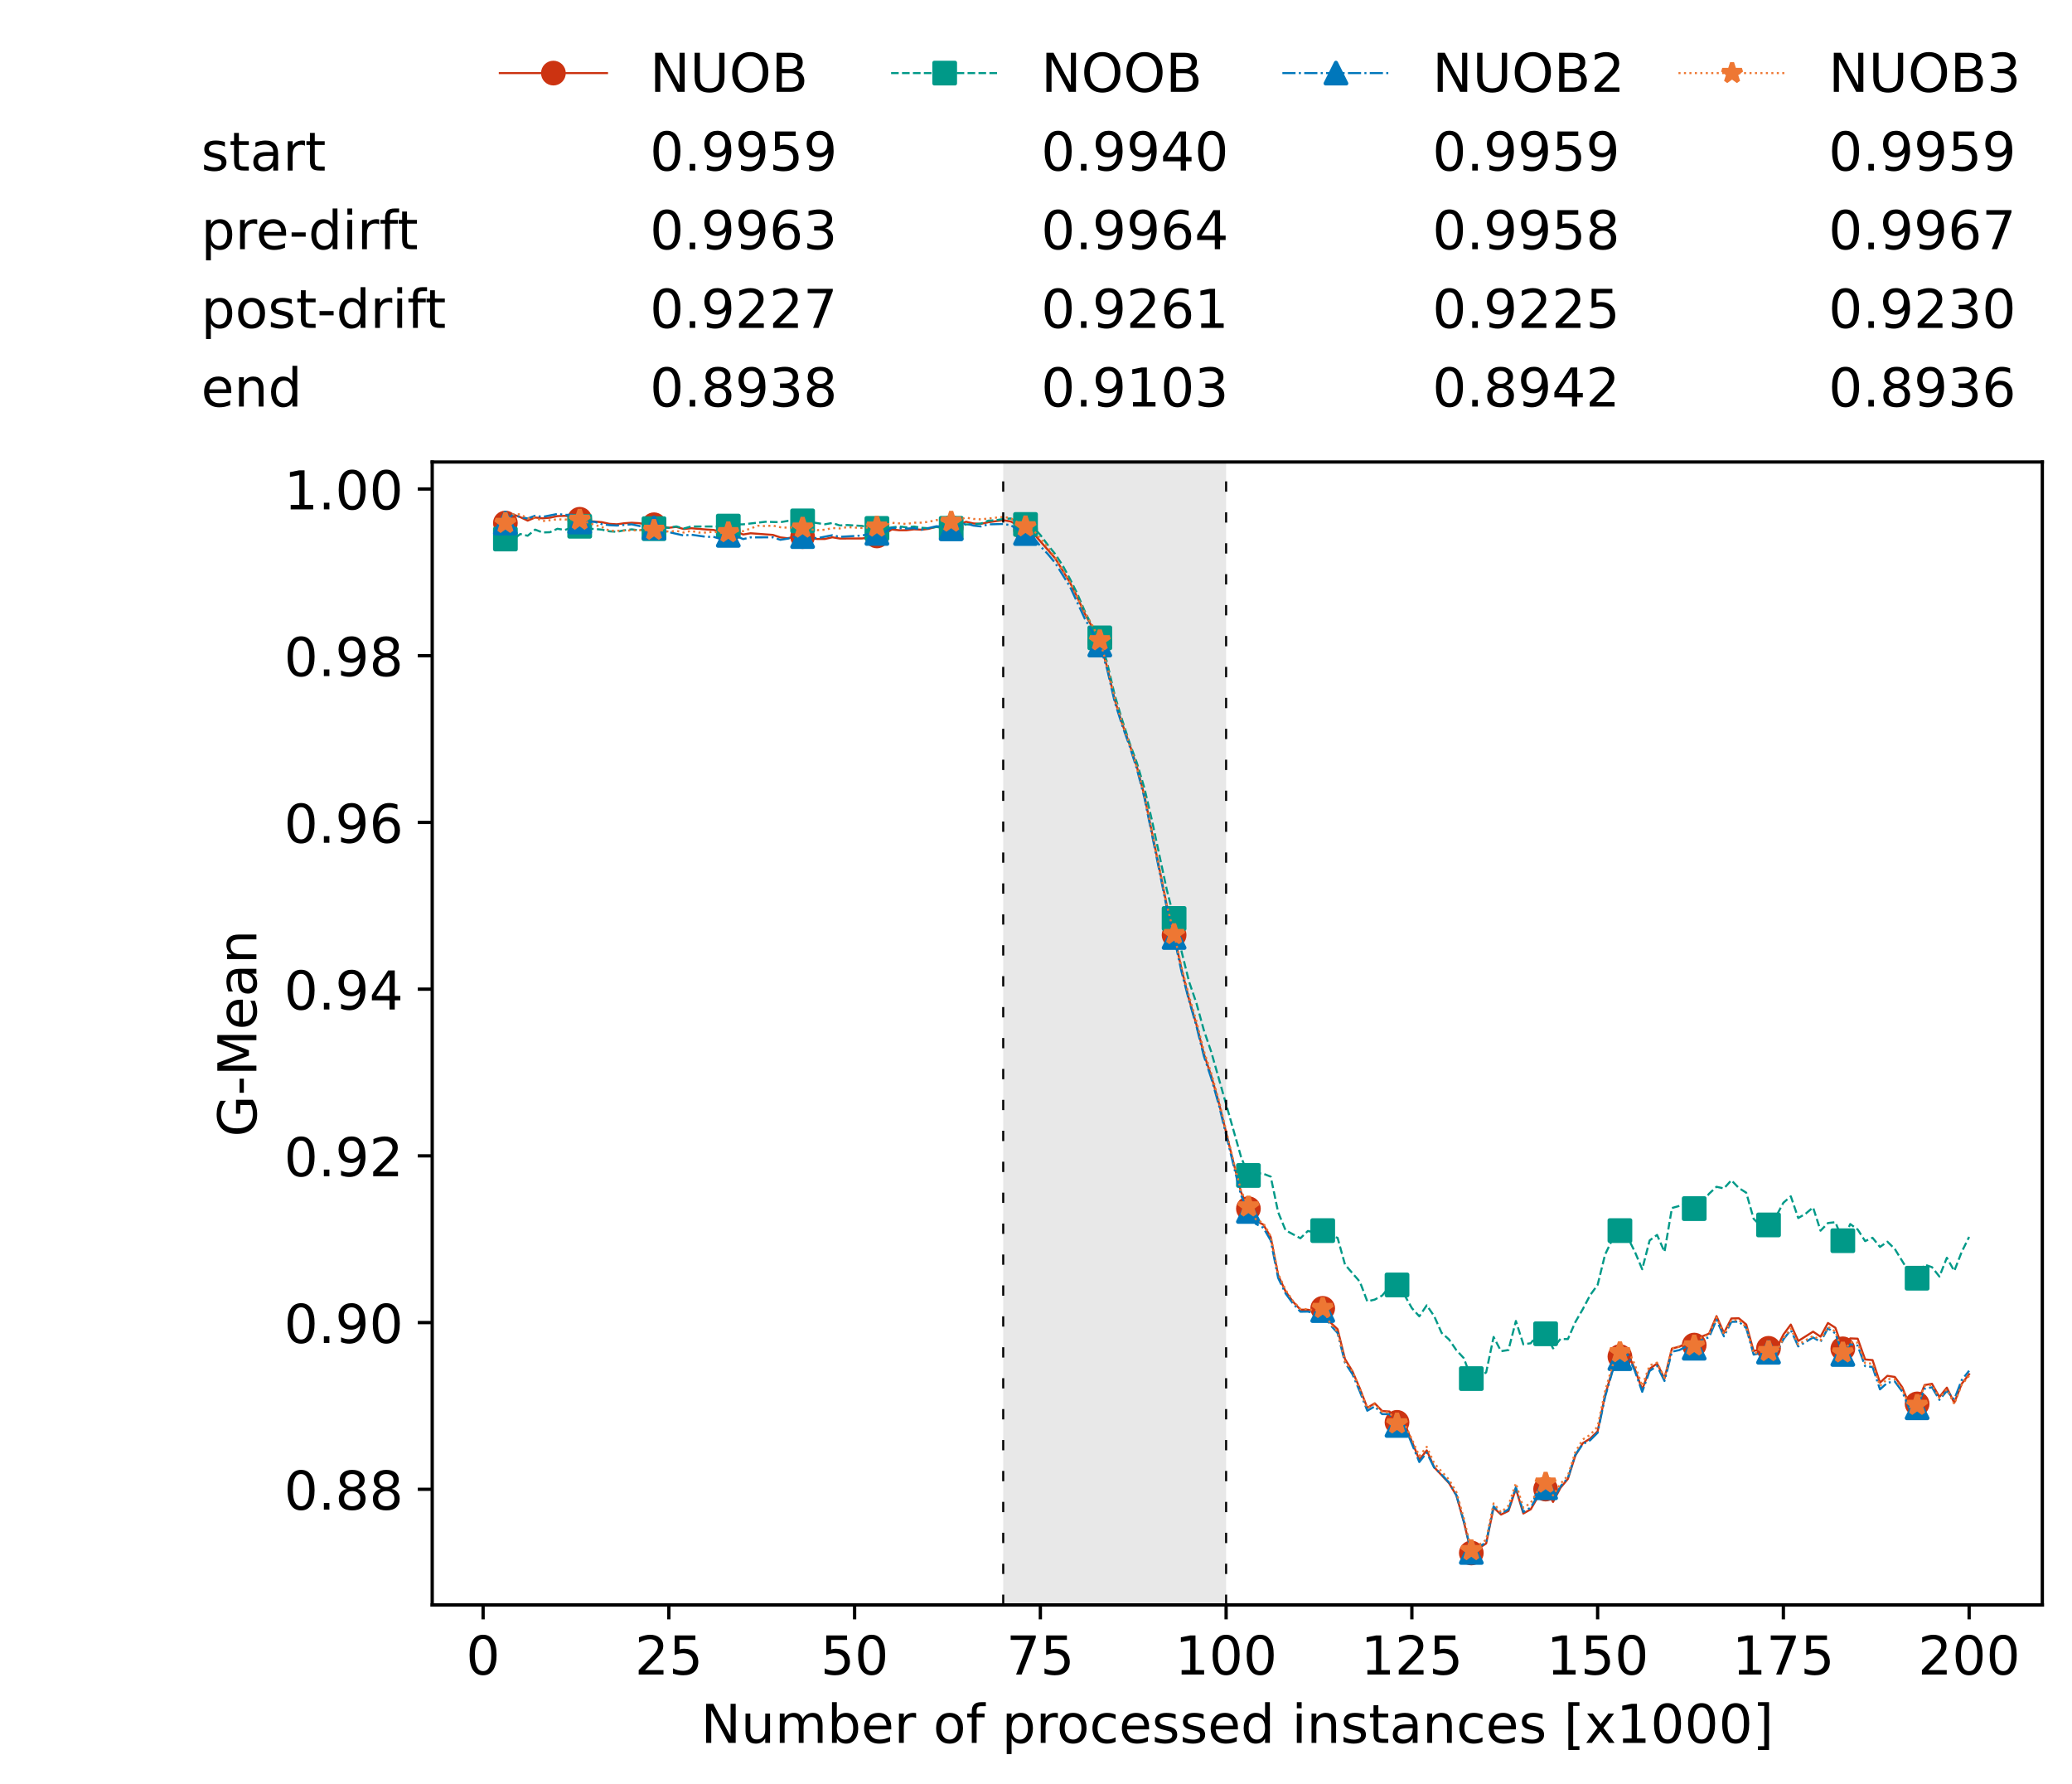 <?xml version="1.0" encoding="utf-8" standalone="no"?>
<!DOCTYPE svg PUBLIC "-//W3C//DTD SVG 1.1//EN"
  "http://www.w3.org/Graphics/SVG/1.1/DTD/svg11.dtd">
<!-- Created with matplotlib (https://matplotlib.org/) -->
<svg height="432.615pt" version="1.1" viewBox="0 0 502.65 432.615" width="502.65pt" xmlns="http://www.w3.org/2000/svg" xmlns:xlink="http://www.w3.org/1999/xlink">
 <defs>
  <style type="text/css">*{stroke-linecap:butt;stroke-linejoin:round;}</style>
 </defs>
 <g id="figure_1">
  <g id="patch_1">
   <path d="M 0 432.615 
L 502.65 432.615 
L 502.65 0 
L 0 0 
z
" style="fill:#ffffff;"/>
  </g>
  <g id="axes_1">
   <g id="patch_2">
    <path d="M 104.85 389.252 
L 495.45 389.252 
L 495.45 112.052 
L 104.85 112.052 
z
" style="fill:#ffffff;"/>
   </g>
   <g id="patch_3">
    <path clip-path="url(#pe0bbc99720)" d="M 297.446 389.252 
L 297.446 112.052 
L 243.372 112.052 
L 243.372 389.252 
z
" style="fill:#d3d3d3;opacity:0.5;"/>
   </g>
   <g id="matplotlib.axis_1">
    <g id="xtick_1">
     <g id="line2d_1">
      <defs>
       <path d="M 0 0 
L 0 3.5 
" id="m467405aade" style="stroke:#000000;stroke-width:0.8;"/>
      </defs>
      <g>
       <use style="stroke:#000000;stroke-width:0.8;" x="117.197" xlink:href="#m467405aade" y="389.252"/>
      </g>
     </g>
     <g id="text_1">
      <!-- 0 -->
      <g transform="translate(113.061 406.13)scale(0.13 -0.13)">
       <defs>
        <path d="M 31.781 66.406 
Q 24.172 66.406 20.328 58.906 
Q 16.5 51.422 16.5 36.375 
Q 16.5 21.391 20.328 13.891 
Q 24.172 6.391 31.781 6.391 
Q 39.453 6.391 43.281 13.891 
Q 47.125 21.391 47.125 36.375 
Q 47.125 51.422 43.281 58.906 
Q 39.453 66.406 31.781 66.406 
z
M 31.781 74.219 
Q 44.047 74.219 50.516 64.516 
Q 56.984 54.828 56.984 36.375 
Q 56.984 17.969 50.516 8.266 
Q 44.047 -1.422 31.781 -1.422 
Q 19.531 -1.422 13.062 8.266 
Q 6.594 17.969 6.594 36.375 
Q 6.594 54.828 13.062 64.516 
Q 19.531 74.219 31.781 74.219 
z
" id="DejaVuSans-48"/>
       </defs>
       <use xlink:href="#DejaVuSans-48"/>
      </g>
     </g>
    </g>
    <g id="xtick_2">
     <g id="line2d_2">
      <g>
       <use style="stroke:#000000;stroke-width:0.8;" x="162.259" xlink:href="#m467405aade" y="389.252"/>
      </g>
     </g>
     <g id="text_2">
      <!-- 25 -->
      <g transform="translate(153.988 406.13)scale(0.13 -0.13)">
       <defs>
        <path d="M 19.188 8.297 
L 53.609 8.297 
L 53.609 0 
L 7.328 0 
L 7.328 8.297 
Q 12.938 14.109 22.625 23.891 
Q 32.328 33.688 34.812 36.531 
Q 39.547 41.844 41.422 45.531 
Q 43.312 49.219 43.312 52.781 
Q 43.312 58.594 39.234 62.25 
Q 35.156 65.922 28.609 65.922 
Q 23.969 65.922 18.812 64.312 
Q 13.672 62.703 7.812 59.422 
L 7.812 69.391 
Q 13.766 71.781 18.938 73 
Q 24.125 74.219 28.422 74.219 
Q 39.75 74.219 46.484 68.547 
Q 53.219 62.891 53.219 53.422 
Q 53.219 48.922 51.531 44.891 
Q 49.859 40.875 45.406 35.406 
Q 44.188 33.984 37.641 27.219 
Q 31.109 20.453 19.188 8.297 
z
" id="DejaVuSans-50"/>
        <path d="M 10.797 72.906 
L 49.516 72.906 
L 49.516 64.594 
L 19.828 64.594 
L 19.828 46.734 
Q 21.969 47.469 24.109 47.828 
Q 26.266 48.188 28.422 48.188 
Q 40.625 48.188 47.75 41.5 
Q 54.891 34.812 54.891 23.391 
Q 54.891 11.625 47.562 5.094 
Q 40.234 -1.422 26.906 -1.422 
Q 22.312 -1.422 17.547 -0.641 
Q 12.797 0.141 7.719 1.703 
L 7.719 11.625 
Q 12.109 9.234 16.797 8.062 
Q 21.484 6.891 26.703 6.891 
Q 35.156 6.891 40.078 11.328 
Q 45.016 15.766 45.016 23.391 
Q 45.016 31 40.078 35.438 
Q 35.156 39.891 26.703 39.891 
Q 22.75 39.891 18.812 39.016 
Q 14.891 38.141 10.797 36.281 
z
" id="DejaVuSans-53"/>
       </defs>
       <use xlink:href="#DejaVuSans-50"/>
       <use x="63.623" xlink:href="#DejaVuSans-53"/>
      </g>
     </g>
    </g>
    <g id="xtick_3">
     <g id="line2d_3">
      <g>
       <use style="stroke:#000000;stroke-width:0.8;" x="207.322" xlink:href="#m467405aade" y="389.252"/>
      </g>
     </g>
     <g id="text_3">
      <!-- 50 -->
      <g transform="translate(199.05 406.13)scale(0.13 -0.13)">
       <use xlink:href="#DejaVuSans-53"/>
       <use x="63.623" xlink:href="#DejaVuSans-48"/>
      </g>
     </g>
    </g>
    <g id="xtick_4">
     <g id="line2d_4">
      <g>
       <use style="stroke:#000000;stroke-width:0.8;" x="252.384" xlink:href="#m467405aade" y="389.252"/>
      </g>
     </g>
     <g id="text_4">
      <!-- 75 -->
      <g transform="translate(244.113 406.13)scale(0.13 -0.13)">
       <defs>
        <path d="M 8.203 72.906 
L 55.078 72.906 
L 55.078 68.703 
L 28.609 0 
L 18.312 0 
L 43.219 64.594 
L 8.203 64.594 
z
" id="DejaVuSans-55"/>
       </defs>
       <use xlink:href="#DejaVuSans-55"/>
       <use x="63.623" xlink:href="#DejaVuSans-53"/>
      </g>
     </g>
    </g>
    <g id="xtick_5">
     <g id="line2d_5">
      <g>
       <use style="stroke:#000000;stroke-width:0.8;" x="297.446" xlink:href="#m467405aade" y="389.252"/>
      </g>
     </g>
     <g id="text_5">
      <!-- 100 -->
      <g transform="translate(285.039 406.13)scale(0.13 -0.13)">
       <defs>
        <path d="M 12.406 8.297 
L 28.516 8.297 
L 28.516 63.922 
L 10.984 60.406 
L 10.984 69.391 
L 28.422 72.906 
L 38.281 72.906 
L 38.281 8.297 
L 54.391 8.297 
L 54.391 0 
L 12.406 0 
z
" id="DejaVuSans-49"/>
       </defs>
       <use xlink:href="#DejaVuSans-49"/>
       <use x="63.623" xlink:href="#DejaVuSans-48"/>
       <use x="127.246" xlink:href="#DejaVuSans-48"/>
      </g>
     </g>
    </g>
    <g id="xtick_6">
     <g id="line2d_6">
      <g>
       <use style="stroke:#000000;stroke-width:0.8;" x="342.509" xlink:href="#m467405aade" y="389.252"/>
      </g>
     </g>
     <g id="text_6">
      <!-- 125 -->
      <g transform="translate(330.102 406.13)scale(0.13 -0.13)">
       <use xlink:href="#DejaVuSans-49"/>
       <use x="63.623" xlink:href="#DejaVuSans-50"/>
       <use x="127.246" xlink:href="#DejaVuSans-53"/>
      </g>
     </g>
    </g>
    <g id="xtick_7">
     <g id="line2d_7">
      <g>
       <use style="stroke:#000000;stroke-width:0.8;" x="387.571" xlink:href="#m467405aade" y="389.252"/>
      </g>
     </g>
     <g id="text_7">
      <!-- 150 -->
      <g transform="translate(375.164 406.13)scale(0.13 -0.13)">
       <use xlink:href="#DejaVuSans-49"/>
       <use x="63.623" xlink:href="#DejaVuSans-53"/>
       <use x="127.246" xlink:href="#DejaVuSans-48"/>
      </g>
     </g>
    </g>
    <g id="xtick_8">
     <g id="line2d_8">
      <g>
       <use style="stroke:#000000;stroke-width:0.8;" x="432.633" xlink:href="#m467405aade" y="389.252"/>
      </g>
     </g>
     <g id="text_8">
      <!-- 175 -->
      <g transform="translate(420.226 406.13)scale(0.13 -0.13)">
       <use xlink:href="#DejaVuSans-49"/>
       <use x="63.623" xlink:href="#DejaVuSans-55"/>
       <use x="127.246" xlink:href="#DejaVuSans-53"/>
      </g>
     </g>
    </g>
    <g id="xtick_9">
     <g id="line2d_9">
      <g>
       <use style="stroke:#000000;stroke-width:0.8;" x="477.695" xlink:href="#m467405aade" y="389.252"/>
      </g>
     </g>
     <g id="text_9">
      <!-- 200 -->
      <g transform="translate(465.289 406.13)scale(0.13 -0.13)">
       <use xlink:href="#DejaVuSans-50"/>
       <use x="63.623" xlink:href="#DejaVuSans-48"/>
       <use x="127.246" xlink:href="#DejaVuSans-48"/>
      </g>
     </g>
    </g>
    <g id="text_10">
     <!-- Number of processed instances [x1000] -->
     <g transform="translate(170.025 422.711)scale(0.13 -0.13)">
      <defs>
       <path d="M 9.812 72.906 
L 23.094 72.906 
L 55.422 11.922 
L 55.422 72.906 
L 64.984 72.906 
L 64.984 0 
L 51.703 0 
L 19.391 60.984 
L 19.391 0 
L 9.812 0 
z
" id="DejaVuSans-78"/>
       <path d="M 8.5 21.578 
L 8.5 54.688 
L 17.484 54.688 
L 17.484 21.922 
Q 17.484 14.156 20.5 10.266 
Q 23.531 6.391 29.594 6.391 
Q 36.859 6.391 41.078 11.031 
Q 45.312 15.672 45.312 23.688 
L 45.312 54.688 
L 54.297 54.688 
L 54.297 0 
L 45.312 0 
L 45.312 8.406 
Q 42.047 3.422 37.719 1 
Q 33.406 -1.422 27.688 -1.422 
Q 18.266 -1.422 13.375 4.438 
Q 8.5 10.297 8.5 21.578 
z
M 31.109 56 
z
" id="DejaVuSans-117"/>
       <path d="M 52 44.188 
Q 55.375 50.25 60.062 53.125 
Q 64.75 56 71.094 56 
Q 79.641 56 84.281 50.016 
Q 88.922 44.047 88.922 33.016 
L 88.922 0 
L 79.891 0 
L 79.891 32.719 
Q 79.891 40.578 77.094 44.375 
Q 74.312 48.188 68.609 48.188 
Q 61.625 48.188 57.562 43.547 
Q 53.516 38.922 53.516 30.906 
L 53.516 0 
L 44.484 0 
L 44.484 32.719 
Q 44.484 40.625 41.703 44.406 
Q 38.922 48.188 33.109 48.188 
Q 26.219 48.188 22.156 43.531 
Q 18.109 38.875 18.109 30.906 
L 18.109 0 
L 9.078 0 
L 9.078 54.688 
L 18.109 54.688 
L 18.109 46.188 
Q 21.188 51.219 25.484 53.609 
Q 29.781 56 35.688 56 
Q 41.656 56 45.828 52.969 
Q 50 49.953 52 44.188 
z
" id="DejaVuSans-109"/>
       <path d="M 48.688 27.297 
Q 48.688 37.203 44.609 42.844 
Q 40.531 48.484 33.406 48.484 
Q 26.266 48.484 22.188 42.844 
Q 18.109 37.203 18.109 27.297 
Q 18.109 17.391 22.188 11.75 
Q 26.266 6.109 33.406 6.109 
Q 40.531 6.109 44.609 11.75 
Q 48.688 17.391 48.688 27.297 
z
M 18.109 46.391 
Q 20.953 51.266 25.266 53.625 
Q 29.594 56 35.594 56 
Q 45.562 56 51.781 48.094 
Q 58.016 40.188 58.016 27.297 
Q 58.016 14.406 51.781 6.484 
Q 45.562 -1.422 35.594 -1.422 
Q 29.594 -1.422 25.266 0.953 
Q 20.953 3.328 18.109 8.203 
L 18.109 0 
L 9.078 0 
L 9.078 75.984 
L 18.109 75.984 
z
" id="DejaVuSans-98"/>
       <path d="M 56.203 29.594 
L 56.203 25.203 
L 14.891 25.203 
Q 15.484 15.922 20.484 11.062 
Q 25.484 6.203 34.422 6.203 
Q 39.594 6.203 44.453 7.469 
Q 49.312 8.734 54.109 11.281 
L 54.109 2.781 
Q 49.266 0.734 44.188 -0.344 
Q 39.109 -1.422 33.891 -1.422 
Q 20.797 -1.422 13.156 6.188 
Q 5.516 13.812 5.516 26.812 
Q 5.516 40.234 12.766 48.109 
Q 20.016 56 32.328 56 
Q 43.359 56 49.781 48.891 
Q 56.203 41.797 56.203 29.594 
z
M 47.219 32.234 
Q 47.125 39.594 43.094 43.984 
Q 39.062 48.391 32.422 48.391 
Q 24.906 48.391 20.391 44.141 
Q 15.875 39.891 15.188 32.172 
z
" id="DejaVuSans-101"/>
       <path d="M 41.109 46.297 
Q 39.594 47.172 37.812 47.578 
Q 36.031 48 33.891 48 
Q 26.266 48 22.188 43.047 
Q 18.109 38.094 18.109 28.812 
L 18.109 0 
L 9.078 0 
L 9.078 54.688 
L 18.109 54.688 
L 18.109 46.188 
Q 20.953 51.172 25.484 53.578 
Q 30.031 56 36.531 56 
Q 37.453 56 38.578 55.875 
Q 39.703 55.766 41.062 55.516 
z
" id="DejaVuSans-114"/>
       <path id="DejaVuSans-32"/>
       <path d="M 30.609 48.391 
Q 23.391 48.391 19.188 42.75 
Q 14.984 37.109 14.984 27.297 
Q 14.984 17.484 19.156 11.844 
Q 23.344 6.203 30.609 6.203 
Q 37.797 6.203 41.984 11.859 
Q 46.188 17.531 46.188 27.297 
Q 46.188 37.016 41.984 42.703 
Q 37.797 48.391 30.609 48.391 
z
M 30.609 56 
Q 42.328 56 49.016 48.375 
Q 55.719 40.766 55.719 27.297 
Q 55.719 13.875 49.016 6.219 
Q 42.328 -1.422 30.609 -1.422 
Q 18.844 -1.422 12.172 6.219 
Q 5.516 13.875 5.516 27.297 
Q 5.516 40.766 12.172 48.375 
Q 18.844 56 30.609 56 
z
" id="DejaVuSans-111"/>
       <path d="M 37.109 75.984 
L 37.109 68.5 
L 28.516 68.5 
Q 23.688 68.5 21.797 66.547 
Q 19.922 64.594 19.922 59.516 
L 19.922 54.688 
L 34.719 54.688 
L 34.719 47.703 
L 19.922 47.703 
L 19.922 0 
L 10.891 0 
L 10.891 47.703 
L 2.297 47.703 
L 2.297 54.688 
L 10.891 54.688 
L 10.891 58.5 
Q 10.891 67.625 15.141 71.797 
Q 19.391 75.984 28.609 75.984 
z
" id="DejaVuSans-102"/>
       <path d="M 18.109 8.203 
L 18.109 -20.797 
L 9.078 -20.797 
L 9.078 54.688 
L 18.109 54.688 
L 18.109 46.391 
Q 20.953 51.266 25.266 53.625 
Q 29.594 56 35.594 56 
Q 45.562 56 51.781 48.094 
Q 58.016 40.188 58.016 27.297 
Q 58.016 14.406 51.781 6.484 
Q 45.562 -1.422 35.594 -1.422 
Q 29.594 -1.422 25.266 0.953 
Q 20.953 3.328 18.109 8.203 
z
M 48.688 27.297 
Q 48.688 37.203 44.609 42.844 
Q 40.531 48.484 33.406 48.484 
Q 26.266 48.484 22.188 42.844 
Q 18.109 37.203 18.109 27.297 
Q 18.109 17.391 22.188 11.75 
Q 26.266 6.109 33.406 6.109 
Q 40.531 6.109 44.609 11.75 
Q 48.688 17.391 48.688 27.297 
z
" id="DejaVuSans-112"/>
       <path d="M 48.781 52.594 
L 48.781 44.188 
Q 44.969 46.297 41.141 47.344 
Q 37.312 48.391 33.406 48.391 
Q 24.656 48.391 19.812 42.844 
Q 14.984 37.312 14.984 27.297 
Q 14.984 17.281 19.812 11.734 
Q 24.656 6.203 33.406 6.203 
Q 37.312 6.203 41.141 7.25 
Q 44.969 8.297 48.781 10.406 
L 48.781 2.094 
Q 45.016 0.344 40.984 -0.531 
Q 36.969 -1.422 32.422 -1.422 
Q 20.062 -1.422 12.781 6.344 
Q 5.516 14.109 5.516 27.297 
Q 5.516 40.672 12.859 48.328 
Q 20.219 56 33.016 56 
Q 37.156 56 41.109 55.141 
Q 45.062 54.297 48.781 52.594 
z
" id="DejaVuSans-99"/>
       <path d="M 44.281 53.078 
L 44.281 44.578 
Q 40.484 46.531 36.375 47.5 
Q 32.281 48.484 27.875 48.484 
Q 21.188 48.484 17.844 46.438 
Q 14.5 44.391 14.5 40.281 
Q 14.5 37.156 16.891 35.375 
Q 19.281 33.594 26.516 31.984 
L 29.594 31.297 
Q 39.156 29.25 43.188 25.516 
Q 47.219 21.781 47.219 15.094 
Q 47.219 7.469 41.188 3.016 
Q 35.156 -1.422 24.609 -1.422 
Q 20.219 -1.422 15.453 -0.562 
Q 10.688 0.297 5.422 2 
L 5.422 11.281 
Q 10.406 8.688 15.234 7.391 
Q 20.062 6.109 24.812 6.109 
Q 31.156 6.109 34.562 8.281 
Q 37.984 10.453 37.984 14.406 
Q 37.984 18.062 35.516 20.016 
Q 33.062 21.969 24.703 23.781 
L 21.578 24.516 
Q 13.234 26.266 9.516 29.906 
Q 5.812 33.547 5.812 39.891 
Q 5.812 47.609 11.281 51.797 
Q 16.75 56 26.812 56 
Q 31.781 56 36.172 55.266 
Q 40.578 54.547 44.281 53.078 
z
" id="DejaVuSans-115"/>
       <path d="M 45.406 46.391 
L 45.406 75.984 
L 54.391 75.984 
L 54.391 0 
L 45.406 0 
L 45.406 8.203 
Q 42.578 3.328 38.25 0.953 
Q 33.938 -1.422 27.875 -1.422 
Q 17.969 -1.422 11.734 6.484 
Q 5.516 14.406 5.516 27.297 
Q 5.516 40.188 11.734 48.094 
Q 17.969 56 27.875 56 
Q 33.938 56 38.25 53.625 
Q 42.578 51.266 45.406 46.391 
z
M 14.797 27.297 
Q 14.797 17.391 18.875 11.75 
Q 22.953 6.109 30.078 6.109 
Q 37.203 6.109 41.297 11.75 
Q 45.406 17.391 45.406 27.297 
Q 45.406 37.203 41.297 42.844 
Q 37.203 48.484 30.078 48.484 
Q 22.953 48.484 18.875 42.844 
Q 14.797 37.203 14.797 27.297 
z
" id="DejaVuSans-100"/>
       <path d="M 9.422 54.688 
L 18.406 54.688 
L 18.406 0 
L 9.422 0 
z
M 9.422 75.984 
L 18.406 75.984 
L 18.406 64.594 
L 9.422 64.594 
z
" id="DejaVuSans-105"/>
       <path d="M 54.891 33.016 
L 54.891 0 
L 45.906 0 
L 45.906 32.719 
Q 45.906 40.484 42.875 44.328 
Q 39.844 48.188 33.797 48.188 
Q 26.516 48.188 22.312 43.547 
Q 18.109 38.922 18.109 30.906 
L 18.109 0 
L 9.078 0 
L 9.078 54.688 
L 18.109 54.688 
L 18.109 46.188 
Q 21.344 51.125 25.703 53.562 
Q 30.078 56 35.797 56 
Q 45.219 56 50.047 50.172 
Q 54.891 44.344 54.891 33.016 
z
" id="DejaVuSans-110"/>
       <path d="M 18.312 70.219 
L 18.312 54.688 
L 36.812 54.688 
L 36.812 47.703 
L 18.312 47.703 
L 18.312 18.016 
Q 18.312 11.328 20.141 9.422 
Q 21.969 7.516 27.594 7.516 
L 36.812 7.516 
L 36.812 0 
L 27.594 0 
Q 17.188 0 13.234 3.875 
Q 9.281 7.766 9.281 18.016 
L 9.281 47.703 
L 2.688 47.703 
L 2.688 54.688 
L 9.281 54.688 
L 9.281 70.219 
z
" id="DejaVuSans-116"/>
       <path d="M 34.281 27.484 
Q 23.391 27.484 19.188 25 
Q 14.984 22.516 14.984 16.5 
Q 14.984 11.719 18.141 8.906 
Q 21.297 6.109 26.703 6.109 
Q 34.188 6.109 38.703 11.406 
Q 43.219 16.703 43.219 25.484 
L 43.219 27.484 
z
M 52.203 31.203 
L 52.203 0 
L 43.219 0 
L 43.219 8.297 
Q 40.141 3.328 35.547 0.953 
Q 30.953 -1.422 24.312 -1.422 
Q 15.922 -1.422 10.953 3.297 
Q 6 8.016 6 15.922 
Q 6 25.141 12.172 29.828 
Q 18.359 34.516 30.609 34.516 
L 43.219 34.516 
L 43.219 35.406 
Q 43.219 41.609 39.141 45 
Q 35.062 48.391 27.688 48.391 
Q 23 48.391 18.547 47.266 
Q 14.109 46.141 10.016 43.891 
L 10.016 52.203 
Q 14.938 54.109 19.578 55.047 
Q 24.219 56 28.609 56 
Q 40.484 56 46.344 49.844 
Q 52.203 43.703 52.203 31.203 
z
" id="DejaVuSans-97"/>
       <path d="M 8.594 75.984 
L 29.297 75.984 
L 29.297 69 
L 17.578 69 
L 17.578 -6.203 
L 29.297 -6.203 
L 29.297 -13.188 
L 8.594 -13.188 
z
" id="DejaVuSans-91"/>
       <path d="M 54.891 54.688 
L 35.109 28.078 
L 55.906 0 
L 45.312 0 
L 29.391 21.484 
L 13.484 0 
L 2.875 0 
L 24.125 28.609 
L 4.688 54.688 
L 15.281 54.688 
L 29.781 35.203 
L 44.281 54.688 
z
" id="DejaVuSans-120"/>
       <path d="M 30.422 75.984 
L 30.422 -13.188 
L 9.719 -13.188 
L 9.719 -6.203 
L 21.391 -6.203 
L 21.391 69 
L 9.719 69 
L 9.719 75.984 
z
" id="DejaVuSans-93"/>
      </defs>
      <use xlink:href="#DejaVuSans-78"/>
      <use x="74.805" xlink:href="#DejaVuSans-117"/>
      <use x="138.184" xlink:href="#DejaVuSans-109"/>
      <use x="235.596" xlink:href="#DejaVuSans-98"/>
      <use x="299.072" xlink:href="#DejaVuSans-101"/>
      <use x="360.596" xlink:href="#DejaVuSans-114"/>
      <use x="401.709" xlink:href="#DejaVuSans-32"/>
      <use x="433.496" xlink:href="#DejaVuSans-111"/>
      <use x="494.678" xlink:href="#DejaVuSans-102"/>
      <use x="529.883" xlink:href="#DejaVuSans-32"/>
      <use x="561.67" xlink:href="#DejaVuSans-112"/>
      <use x="625.146" xlink:href="#DejaVuSans-114"/>
      <use x="664.01" xlink:href="#DejaVuSans-111"/>
      <use x="725.191" xlink:href="#DejaVuSans-99"/>
      <use x="780.172" xlink:href="#DejaVuSans-101"/>
      <use x="841.695" xlink:href="#DejaVuSans-115"/>
      <use x="893.795" xlink:href="#DejaVuSans-115"/>
      <use x="945.895" xlink:href="#DejaVuSans-101"/>
      <use x="1007.418" xlink:href="#DejaVuSans-100"/>
      <use x="1070.895" xlink:href="#DejaVuSans-32"/>
      <use x="1102.682" xlink:href="#DejaVuSans-105"/>
      <use x="1130.465" xlink:href="#DejaVuSans-110"/>
      <use x="1193.844" xlink:href="#DejaVuSans-115"/>
      <use x="1245.943" xlink:href="#DejaVuSans-116"/>
      <use x="1285.152" xlink:href="#DejaVuSans-97"/>
      <use x="1346.432" xlink:href="#DejaVuSans-110"/>
      <use x="1409.811" xlink:href="#DejaVuSans-99"/>
      <use x="1464.791" xlink:href="#DejaVuSans-101"/>
      <use x="1526.314" xlink:href="#DejaVuSans-115"/>
      <use x="1578.414" xlink:href="#DejaVuSans-32"/>
      <use x="1610.201" xlink:href="#DejaVuSans-91"/>
      <use x="1649.215" xlink:href="#DejaVuSans-120"/>
      <use x="1708.395" xlink:href="#DejaVuSans-49"/>
      <use x="1772.018" xlink:href="#DejaVuSans-48"/>
      <use x="1835.641" xlink:href="#DejaVuSans-48"/>
      <use x="1899.264" xlink:href="#DejaVuSans-48"/>
      <use x="1962.887" xlink:href="#DejaVuSans-93"/>
     </g>
    </g>
   </g>
   <g id="matplotlib.axis_2">
    <g id="ytick_1">
     <g id="line2d_10">
      <defs>
       <path d="M 0 0 
L -3.5 0 
" id="m366c19367d" style="stroke:#000000;stroke-width:0.8;"/>
      </defs>
      <g>
       <use style="stroke:#000000;stroke-width:0.8;" x="104.85" xlink:href="#m366c19367d" y="361.203"/>
      </g>
     </g>
     <g id="text_11">
      <!-- 0.88 -->
      <g transform="translate(68.905 366.142)scale(0.13 -0.13)">
       <defs>
        <path d="M 10.688 12.406 
L 21 12.406 
L 21 0 
L 10.688 0 
z
" id="DejaVuSans-46"/>
        <path d="M 31.781 34.625 
Q 24.75 34.625 20.719 30.859 
Q 16.703 27.094 16.703 20.516 
Q 16.703 13.922 20.719 10.156 
Q 24.75 6.391 31.781 6.391 
Q 38.812 6.391 42.859 10.172 
Q 46.922 13.969 46.922 20.516 
Q 46.922 27.094 42.891 30.859 
Q 38.875 34.625 31.781 34.625 
z
M 21.922 38.812 
Q 15.578 40.375 12.031 44.719 
Q 8.5 49.078 8.5 55.328 
Q 8.5 64.062 14.719 69.141 
Q 20.953 74.219 31.781 74.219 
Q 42.672 74.219 48.875 69.141 
Q 55.078 64.062 55.078 55.328 
Q 55.078 49.078 51.531 44.719 
Q 48 40.375 41.703 38.812 
Q 48.828 37.156 52.797 32.312 
Q 56.781 27.484 56.781 20.516 
Q 56.781 9.906 50.312 4.234 
Q 43.844 -1.422 31.781 -1.422 
Q 19.734 -1.422 13.25 4.234 
Q 6.781 9.906 6.781 20.516 
Q 6.781 27.484 10.781 32.312 
Q 14.797 37.156 21.922 38.812 
z
M 18.312 54.391 
Q 18.312 48.734 21.844 45.562 
Q 25.391 42.391 31.781 42.391 
Q 38.141 42.391 41.719 45.562 
Q 45.312 48.734 45.312 54.391 
Q 45.312 60.062 41.719 63.234 
Q 38.141 66.406 31.781 66.406 
Q 25.391 66.406 21.844 63.234 
Q 18.312 60.062 18.312 54.391 
z
" id="DejaVuSans-56"/>
       </defs>
       <use xlink:href="#DejaVuSans-48"/>
       <use x="63.623" xlink:href="#DejaVuSans-46"/>
       <use x="95.41" xlink:href="#DejaVuSans-56"/>
       <use x="159.033" xlink:href="#DejaVuSans-56"/>
      </g>
     </g>
    </g>
    <g id="ytick_2">
     <g id="line2d_11">
      <g>
       <use style="stroke:#000000;stroke-width:0.8;" x="104.85" xlink:href="#m366c19367d" y="320.769"/>
      </g>
     </g>
     <g id="text_12">
      <!-- 0.90 -->
      <g transform="translate(68.905 325.708)scale(0.13 -0.13)">
       <defs>
        <path d="M 10.984 1.516 
L 10.984 10.5 
Q 14.703 8.734 18.5 7.812 
Q 22.312 6.891 25.984 6.891 
Q 35.75 6.891 40.891 13.453 
Q 46.047 20.016 46.781 33.406 
Q 43.953 29.203 39.594 26.953 
Q 35.25 24.703 29.984 24.703 
Q 19.047 24.703 12.672 31.312 
Q 6.297 37.938 6.297 49.422 
Q 6.297 60.641 12.938 67.422 
Q 19.578 74.219 30.609 74.219 
Q 43.266 74.219 49.922 64.516 
Q 56.594 54.828 56.594 36.375 
Q 56.594 19.141 48.406 8.859 
Q 40.234 -1.422 26.422 -1.422 
Q 22.703 -1.422 18.891 -0.688 
Q 15.094 0.047 10.984 1.516 
z
M 30.609 32.422 
Q 37.25 32.422 41.125 36.953 
Q 45.016 41.5 45.016 49.422 
Q 45.016 57.281 41.125 61.844 
Q 37.25 66.406 30.609 66.406 
Q 23.969 66.406 20.094 61.844 
Q 16.219 57.281 16.219 49.422 
Q 16.219 41.5 20.094 36.953 
Q 23.969 32.422 30.609 32.422 
z
" id="DejaVuSans-57"/>
       </defs>
       <use xlink:href="#DejaVuSans-48"/>
       <use x="63.623" xlink:href="#DejaVuSans-46"/>
       <use x="95.41" xlink:href="#DejaVuSans-57"/>
       <use x="159.033" xlink:href="#DejaVuSans-48"/>
      </g>
     </g>
    </g>
    <g id="ytick_3">
     <g id="line2d_12">
      <g>
       <use style="stroke:#000000;stroke-width:0.8;" x="104.85" xlink:href="#m366c19367d" y="280.336"/>
      </g>
     </g>
     <g id="text_13">
      <!-- 0.92 -->
      <g transform="translate(68.905 285.275)scale(0.13 -0.13)">
       <use xlink:href="#DejaVuSans-48"/>
       <use x="63.623" xlink:href="#DejaVuSans-46"/>
       <use x="95.41" xlink:href="#DejaVuSans-57"/>
       <use x="159.033" xlink:href="#DejaVuSans-50"/>
      </g>
     </g>
    </g>
    <g id="ytick_4">
     <g id="line2d_13">
      <g>
       <use style="stroke:#000000;stroke-width:0.8;" x="104.85" xlink:href="#m366c19367d" y="239.902"/>
      </g>
     </g>
     <g id="text_14">
      <!-- 0.94 -->
      <g transform="translate(68.905 244.841)scale(0.13 -0.13)">
       <defs>
        <path d="M 37.797 64.312 
L 12.891 25.391 
L 37.797 25.391 
z
M 35.203 72.906 
L 47.609 72.906 
L 47.609 25.391 
L 58.016 25.391 
L 58.016 17.188 
L 47.609 17.188 
L 47.609 0 
L 37.797 0 
L 37.797 17.188 
L 4.891 17.188 
L 4.891 26.703 
z
" id="DejaVuSans-52"/>
       </defs>
       <use xlink:href="#DejaVuSans-48"/>
       <use x="63.623" xlink:href="#DejaVuSans-46"/>
       <use x="95.41" xlink:href="#DejaVuSans-57"/>
       <use x="159.033" xlink:href="#DejaVuSans-52"/>
      </g>
     </g>
    </g>
    <g id="ytick_5">
     <g id="line2d_14">
      <g>
       <use style="stroke:#000000;stroke-width:0.8;" x="104.85" xlink:href="#m366c19367d" y="199.468"/>
      </g>
     </g>
     <g id="text_15">
      <!-- 0.96 -->
      <g transform="translate(68.905 204.407)scale(0.13 -0.13)">
       <defs>
        <path d="M 33.016 40.375 
Q 26.375 40.375 22.484 35.828 
Q 18.609 31.297 18.609 23.391 
Q 18.609 15.531 22.484 10.953 
Q 26.375 6.391 33.016 6.391 
Q 39.656 6.391 43.531 10.953 
Q 47.406 15.531 47.406 23.391 
Q 47.406 31.297 43.531 35.828 
Q 39.656 40.375 33.016 40.375 
z
M 52.594 71.297 
L 52.594 62.312 
Q 48.875 64.062 45.094 64.984 
Q 41.312 65.922 37.594 65.922 
Q 27.828 65.922 22.672 59.328 
Q 17.531 52.734 16.797 39.406 
Q 19.672 43.656 24.016 45.922 
Q 28.375 48.188 33.594 48.188 
Q 44.578 48.188 50.953 41.516 
Q 57.328 34.859 57.328 23.391 
Q 57.328 12.156 50.688 5.359 
Q 44.047 -1.422 33.016 -1.422 
Q 20.359 -1.422 13.672 8.266 
Q 6.984 17.969 6.984 36.375 
Q 6.984 53.656 15.188 63.938 
Q 23.391 74.219 37.203 74.219 
Q 40.922 74.219 44.703 73.484 
Q 48.484 72.75 52.594 71.297 
z
" id="DejaVuSans-54"/>
       </defs>
       <use xlink:href="#DejaVuSans-48"/>
       <use x="63.623" xlink:href="#DejaVuSans-46"/>
       <use x="95.41" xlink:href="#DejaVuSans-57"/>
       <use x="159.033" xlink:href="#DejaVuSans-54"/>
      </g>
     </g>
    </g>
    <g id="ytick_6">
     <g id="line2d_15">
      <g>
       <use style="stroke:#000000;stroke-width:0.8;" x="104.85" xlink:href="#m366c19367d" y="159.035"/>
      </g>
     </g>
     <g id="text_16">
      <!-- 0.98 -->
      <g transform="translate(68.905 163.974)scale(0.13 -0.13)">
       <use xlink:href="#DejaVuSans-48"/>
       <use x="63.623" xlink:href="#DejaVuSans-46"/>
       <use x="95.41" xlink:href="#DejaVuSans-57"/>
       <use x="159.033" xlink:href="#DejaVuSans-56"/>
      </g>
     </g>
    </g>
    <g id="ytick_7">
     <g id="line2d_16">
      <g>
       <use style="stroke:#000000;stroke-width:0.8;" x="104.85" xlink:href="#m366c19367d" y="118.601"/>
      </g>
     </g>
     <g id="text_17">
      <!-- 1.00 -->
      <g transform="translate(68.905 123.54)scale(0.13 -0.13)">
       <use xlink:href="#DejaVuSans-49"/>
       <use x="63.623" xlink:href="#DejaVuSans-46"/>
       <use x="95.41" xlink:href="#DejaVuSans-48"/>
       <use x="159.033" xlink:href="#DejaVuSans-48"/>
      </g>
     </g>
    </g>
    <g id="text_18">
     <!-- G-Mean -->
     <g transform="translate(62.201 275.744)rotate(-90)scale(0.13 -0.13)">
      <defs>
       <path d="M 59.516 10.406 
L 59.516 29.984 
L 43.406 29.984 
L 43.406 38.094 
L 69.281 38.094 
L 69.281 6.781 
Q 63.578 2.734 56.688 0.656 
Q 49.812 -1.422 42 -1.422 
Q 24.906 -1.422 15.25 8.562 
Q 5.609 18.562 5.609 36.375 
Q 5.609 54.25 15.25 64.234 
Q 24.906 74.219 42 74.219 
Q 49.125 74.219 55.547 72.453 
Q 61.969 70.703 67.391 67.281 
L 67.391 56.781 
Q 61.922 61.422 55.766 63.766 
Q 49.609 66.109 42.828 66.109 
Q 29.438 66.109 22.719 58.641 
Q 16.016 51.172 16.016 36.375 
Q 16.016 21.625 22.719 14.156 
Q 29.438 6.688 42.828 6.688 
Q 48.047 6.688 52.141 7.594 
Q 56.25 8.5 59.516 10.406 
z
" id="DejaVuSans-71"/>
       <path d="M 4.891 31.391 
L 31.203 31.391 
L 31.203 23.391 
L 4.891 23.391 
z
" id="DejaVuSans-45"/>
       <path d="M 9.812 72.906 
L 24.516 72.906 
L 43.109 23.297 
L 61.812 72.906 
L 76.516 72.906 
L 76.516 0 
L 66.891 0 
L 66.891 64.016 
L 48.094 14.016 
L 38.188 14.016 
L 19.391 64.016 
L 19.391 0 
L 9.812 0 
z
" id="DejaVuSans-77"/>
      </defs>
      <use xlink:href="#DejaVuSans-71"/>
      <use x="77.49" xlink:href="#DejaVuSans-45"/>
      <use x="113.574" xlink:href="#DejaVuSans-77"/>
      <use x="199.854" xlink:href="#DejaVuSans-101"/>
      <use x="261.377" xlink:href="#DejaVuSans-97"/>
      <use x="322.656" xlink:href="#DejaVuSans-110"/>
     </g>
    </g>
   </g>
   <g id="line2d_17"/>
   <g id="line2d_18"/>
   <g id="line2d_19"/>
   <g id="line2d_20"/>
   <g id="line2d_21"/>
   <g id="line2d_22">
    <path clip-path="url(#pe0bbc99720)" d="M 122.605 126.853 
L 124.407 124.75 
L 126.21 125.414 
L 128.012 126.27 
L 129.815 125.516 
L 131.617 125.712 
L 133.419 125.561 
L 135.222 125.169 
L 137.024 125.11 
L 138.827 125.269 
L 140.629 125.944 
L 142.432 126.326 
L 146.037 126.65 
L 147.839 127.048 
L 149.642 127.163 
L 151.444 126.908 
L 153.247 126.783 
L 155.049 126.889 
L 156.852 127.185 
L 158.654 127.271 
L 162.259 128.001 
L 164.062 127.793 
L 165.864 128.311 
L 167.667 128.109 
L 171.272 128.424 
L 173.074 128.527 
L 174.877 128.952 
L 176.679 128.841 
L 178.482 128.862 
L 180.284 129.635 
L 182.087 129.334 
L 187.494 129.733 
L 189.297 130.334 
L 191.099 130.547 
L 192.902 130.14 
L 194.704 130.146 
L 196.507 130.543 
L 198.309 130.723 
L 200.112 130.721 
L 201.914 130.313 
L 203.717 130.612 
L 209.124 130.594 
L 210.927 130.385 
L 214.532 129.577 
L 216.334 128.413 
L 218.137 128.603 
L 219.939 128.597 
L 221.742 128.381 
L 223.544 128.474 
L 225.347 128.253 
L 227.149 127.732 
L 230.754 127.947 
L 234.359 126.54 
L 236.162 126.954 
L 237.964 127.054 
L 239.767 126.656 
L 243.372 126.156 
L 245.174 126.463 
L 250.581 129.242 
L 254.186 133.345 
L 255.989 135.421 
L 259.594 141.325 
L 261.396 144.962 
L 263.199 148.905 
L 265.001 152.163 
L 266.804 155.72 
L 268.606 161.866 
L 270.409 169.676 
L 272.211 175.458 
L 274.014 180.497 
L 275.816 186.02 
L 277.619 192.951 
L 281.224 210.542 
L 283.026 219.441 
L 284.829 226.785 
L 286.631 235.031 
L 288.434 242.289 
L 290.236 248.461 
L 292.039 255.565 
L 293.841 260.96 
L 295.644 267.294 
L 299.249 282.039 
L 301.051 289.086 
L 302.854 293.148 
L 304.656 296.128 
L 306.459 296.988 
L 308.261 300.029 
L 310.064 309.271 
L 311.866 313.223 
L 313.669 315.7 
L 315.471 317.641 
L 317.274 317.66 
L 319.076 318.037 
L 320.879 317.321 
L 322.681 320.677 
L 324.484 322.379 
L 326.286 329.627 
L 328.089 332.574 
L 329.891 336.757 
L 331.694 341.449 
L 333.496 340.346 
L 335.299 342.224 
L 337.101 342.338 
L 338.904 344.967 
L 340.706 345.125 
L 344.311 354.047 
L 346.114 351.768 
L 347.916 355.851 
L 351.521 359.712 
L 353.324 362.725 
L 355.126 369.144 
L 356.928 376.652 
L 360.533 374.346 
L 362.336 365.638 
L 364.138 367.338 
L 365.941 366.456 
L 367.743 361.074 
L 369.546 367.076 
L 371.348 366.055 
L 373.151 362.932 
L 374.953 361.156 
L 376.756 364.275 
L 378.558 360.84 
L 380.361 358.683 
L 382.163 353.017 
L 383.966 350.02 
L 385.768 348.897 
L 387.571 347.139 
L 389.373 338.406 
L 391.176 332.217 
L 392.978 329.011 
L 394.781 328.016 
L 396.583 331.989 
L 398.386 337.045 
L 400.188 331.982 
L 401.991 330.703 
L 403.793 334.36 
L 405.596 327.076 
L 407.398 326.618 
L 409.201 325.733 
L 411.003 326.226 
L 412.806 324.162 
L 414.608 323.452 
L 416.411 319.208 
L 418.213 323.289 
L 420.016 319.775 
L 421.818 319.722 
L 423.621 321.228 
L 425.423 327.682 
L 427.226 327.198 
L 429.028 327.012 
L 430.831 327.298 
L 432.633 323.688 
L 434.436 321.251 
L 436.238 325.24 
L 439.843 322.97 
L 441.646 324.187 
L 443.448 320.871 
L 445.251 322.031 
L 447.053 327.137 
L 448.856 324.606 
L 450.658 324.677 
L 452.461 329.719 
L 454.263 329.867 
L 456.066 335.342 
L 457.868 333.686 
L 459.671 333.958 
L 461.473 336.455 
L 463.276 340.946 
L 465.078 340.497 
L 466.881 335.927 
L 468.683 335.615 
L 470.485 338.813 
L 472.288 336.554 
L 474.09 340.243 
L 475.893 335.621 
L 477.695 333.303 
L 477.695 333.303 
" style="fill:none;stroke:#cc3311;stroke-linecap:square;stroke-width:0.5;"/>
    <defs>
     <path d="M 0 2.5 
C 0.663 2.5 1.299 2.237 1.768 1.768 
C 2.237 1.299 2.5 0.663 2.5 0 
C 2.5 -0.663 2.237 -1.299 1.768 -1.768 
C 1.299 -2.237 0.663 -2.5 0 -2.5 
C -0.663 -2.5 -1.299 -2.237 -1.768 -1.768 
C -2.237 -1.299 -2.5 -0.663 -2.5 0 
C -2.5 0.663 -2.237 1.299 -1.768 1.768 
C -1.299 2.237 -0.663 2.5 0 2.5 
z
" id="m9885e0bcec" style="stroke:#cc3311;"/>
    </defs>
    <g clip-path="url(#pe0bbc99720)">
     <use style="fill:#cc3311;stroke:#cc3311;" x="122.605" xlink:href="#m9885e0bcec" y="126.853"/>
     <use style="fill:#cc3311;stroke:#cc3311;" x="140.629" xlink:href="#m9885e0bcec" y="125.944"/>
     <use style="fill:#cc3311;stroke:#cc3311;" x="158.654" xlink:href="#m9885e0bcec" y="127.271"/>
     <use style="fill:#cc3311;stroke:#cc3311;" x="176.679" xlink:href="#m9885e0bcec" y="128.841"/>
     <use style="fill:#cc3311;stroke:#cc3311;" x="194.704" xlink:href="#m9885e0bcec" y="130.146"/>
     <use style="fill:#cc3311;stroke:#cc3311;" x="212.729" xlink:href="#m9885e0bcec" y="129.988"/>
     <use style="fill:#cc3311;stroke:#cc3311;" x="230.754" xlink:href="#m9885e0bcec" y="127.947"/>
     <use style="fill:#cc3311;stroke:#cc3311;" x="248.779" xlink:href="#m9885e0bcec" y="128.376"/>
     <use style="fill:#cc3311;stroke:#cc3311;" x="266.804" xlink:href="#m9885e0bcec" y="155.72"/>
     <use style="fill:#cc3311;stroke:#cc3311;" x="284.829" xlink:href="#m9885e0bcec" y="226.785"/>
     <use style="fill:#cc3311;stroke:#cc3311;" x="302.854" xlink:href="#m9885e0bcec" y="293.148"/>
     <use style="fill:#cc3311;stroke:#cc3311;" x="320.879" xlink:href="#m9885e0bcec" y="317.321"/>
     <use style="fill:#cc3311;stroke:#cc3311;" x="338.904" xlink:href="#m9885e0bcec" y="344.967"/>
     <use style="fill:#cc3311;stroke:#cc3311;" x="356.928" xlink:href="#m9885e0bcec" y="376.652"/>
     <use style="fill:#cc3311;stroke:#cc3311;" x="374.953" xlink:href="#m9885e0bcec" y="361.156"/>
     <use style="fill:#cc3311;stroke:#cc3311;" x="392.978" xlink:href="#m9885e0bcec" y="329.011"/>
     <use style="fill:#cc3311;stroke:#cc3311;" x="411.003" xlink:href="#m9885e0bcec" y="326.226"/>
     <use style="fill:#cc3311;stroke:#cc3311;" x="429.028" xlink:href="#m9885e0bcec" y="327.012"/>
     <use style="fill:#cc3311;stroke:#cc3311;" x="447.053" xlink:href="#m9885e0bcec" y="327.137"/>
     <use style="fill:#cc3311;stroke:#cc3311;" x="465.078" xlink:href="#m9885e0bcec" y="340.497"/>
    </g>
   </g>
   <g id="line2d_23"/>
   <g id="line2d_24"/>
   <g id="line2d_25"/>
   <g id="line2d_26"/>
   <g id="line2d_27">
    <path clip-path="url(#pe0bbc99720)" d="M 122.605 130.735 
L 124.407 130.94 
L 126.21 129.523 
L 128.012 129.939 
L 129.815 128.451 
L 131.617 129.143 
L 133.419 129.077 
L 135.222 128.246 
L 137.024 128.531 
L 138.827 127.943 
L 140.629 127.638 
L 142.432 128.258 
L 144.234 128.288 
L 146.037 128.463 
L 147.839 128.865 
L 149.642 128.983 
L 151.444 128.61 
L 153.247 128.39 
L 155.049 128.617 
L 156.852 128.318 
L 158.654 128.223 
L 160.457 128 
L 162.259 128 
L 164.062 127.674 
L 165.864 128.189 
L 167.667 127.691 
L 174.877 127.689 
L 176.679 127.586 
L 178.482 127.167 
L 180.284 127.166 
L 185.692 126.55 
L 189.297 126.65 
L 191.099 126.341 
L 194.704 126.33 
L 200.112 127.152 
L 201.914 126.84 
L 203.717 127.439 
L 205.519 127.337 
L 209.124 127.558 
L 210.927 127.947 
L 212.729 128.156 
L 214.532 128.166 
L 218.137 127.681 
L 219.939 127.897 
L 221.742 127.698 
L 223.544 127.998 
L 225.347 128.121 
L 227.149 127.822 
L 230.754 128.132 
L 234.359 127.188 
L 236.162 127.174 
L 237.964 126.978 
L 239.767 126.281 
L 241.569 126.181 
L 243.372 125.874 
L 245.174 125.751 
L 246.976 126.582 
L 250.581 127.8 
L 252.384 129.739 
L 254.186 132.166 
L 255.989 134.38 
L 257.791 137.135 
L 259.594 140.466 
L 261.396 144.11 
L 263.199 148.351 
L 265.001 151.989 
L 266.804 154.704 
L 268.606 160.816 
L 270.409 168.549 
L 272.211 174.563 
L 274.014 180.138 
L 275.816 185.072 
L 277.619 191.132 
L 279.421 198.807 
L 283.026 215.677 
L 284.829 222.761 
L 286.631 230.727 
L 288.434 238.015 
L 290.236 243.282 
L 292.039 249.847 
L 293.841 255.133 
L 301.051 280.53 
L 302.854 285.09 
L 304.656 284.485 
L 306.459 284.664 
L 308.261 285.372 
L 310.064 293.993 
L 311.866 298.381 
L 315.471 300.322 
L 317.274 298.559 
L 319.076 298.94 
L 320.879 298.463 
L 322.681 299.726 
L 324.484 300.209 
L 326.286 306.711 
L 329.891 310.863 
L 331.694 315.624 
L 333.496 315.199 
L 335.299 314.215 
L 337.101 312.08 
L 338.904 311.646 
L 340.706 314.081 
L 342.509 317.262 
L 344.311 319.255 
L 346.114 316.583 
L 347.916 319.19 
L 349.719 323.26 
L 351.521 324.865 
L 353.324 327.491 
L 355.126 329.414 
L 356.928 334.356 
L 358.731 334.075 
L 360.533 332.847 
L 362.336 324.257 
L 364.138 327.718 
L 365.941 327.42 
L 367.743 320.379 
L 369.546 326.05 
L 371.348 325.779 
L 373.151 323.505 
L 374.953 323.489 
L 376.756 327.024 
L 378.558 324.734 
L 380.361 324.776 
L 382.163 320.652 
L 383.966 317.532 
L 385.768 314.098 
L 387.571 311.624 
L 389.373 304.289 
L 391.176 300.523 
L 392.978 298.465 
L 394.781 299.967 
L 396.583 303.538 
L 398.386 307.829 
L 400.188 300.848 
L 401.991 299.514 
L 403.793 303.618 
L 405.596 292.985 
L 407.398 292.479 
L 409.201 291.852 
L 411.003 293.131 
L 412.806 291.792 
L 414.608 289.518 
L 416.411 287.84 
L 418.213 288.228 
L 420.016 286.255 
L 421.818 288.122 
L 423.621 289.27 
L 425.423 295.605 
L 427.226 297.398 
L 429.028 297.087 
L 430.831 295.064 
L 432.633 291.706 
L 434.436 290.147 
L 436.238 295.419 
L 438.041 294.357 
L 439.843 292.836 
L 441.646 298.488 
L 443.448 296.626 
L 445.251 296.422 
L 447.053 300.913 
L 448.856 296.874 
L 450.658 298.199 
L 452.461 301.009 
L 454.263 300.203 
L 456.066 302.428 
L 457.868 301.155 
L 459.671 302.919 
L 463.276 308.805 
L 465.078 310.005 
L 466.881 306.701 
L 468.683 307.327 
L 470.485 309.609 
L 472.288 305.052 
L 474.09 308.251 
L 475.893 303.625 
L 477.695 299.996 
L 477.695 299.996 
" style="fill:none;stroke:#009988;stroke-dasharray:1.85,0.8;stroke-dashoffset:0;stroke-width:0.5;"/>
    <defs>
     <path d="M -2.5 2.5 
L 2.5 2.5 
L 2.5 -2.5 
L -2.5 -2.5 
z
" id="m7101429c25" style="stroke:#009988;stroke-linejoin:miter;"/>
    </defs>
    <g clip-path="url(#pe0bbc99720)">
     <use style="fill:#009988;stroke:#009988;stroke-linejoin:miter;" x="122.605" xlink:href="#m7101429c25" y="130.735"/>
     <use style="fill:#009988;stroke:#009988;stroke-linejoin:miter;" x="140.629" xlink:href="#m7101429c25" y="127.638"/>
     <use style="fill:#009988;stroke:#009988;stroke-linejoin:miter;" x="158.654" xlink:href="#m7101429c25" y="128.223"/>
     <use style="fill:#009988;stroke:#009988;stroke-linejoin:miter;" x="176.679" xlink:href="#m7101429c25" y="127.586"/>
     <use style="fill:#009988;stroke:#009988;stroke-linejoin:miter;" x="194.704" xlink:href="#m7101429c25" y="126.33"/>
     <use style="fill:#009988;stroke:#009988;stroke-linejoin:miter;" x="212.729" xlink:href="#m7101429c25" y="128.156"/>
     <use style="fill:#009988;stroke:#009988;stroke-linejoin:miter;" x="230.754" xlink:href="#m7101429c25" y="128.132"/>
     <use style="fill:#009988;stroke:#009988;stroke-linejoin:miter;" x="248.779" xlink:href="#m7101429c25" y="127.206"/>
     <use style="fill:#009988;stroke:#009988;stroke-linejoin:miter;" x="266.804" xlink:href="#m7101429c25" y="154.704"/>
     <use style="fill:#009988;stroke:#009988;stroke-linejoin:miter;" x="284.829" xlink:href="#m7101429c25" y="222.761"/>
     <use style="fill:#009988;stroke:#009988;stroke-linejoin:miter;" x="302.854" xlink:href="#m7101429c25" y="285.09"/>
     <use style="fill:#009988;stroke:#009988;stroke-linejoin:miter;" x="320.879" xlink:href="#m7101429c25" y="298.463"/>
     <use style="fill:#009988;stroke:#009988;stroke-linejoin:miter;" x="338.904" xlink:href="#m7101429c25" y="311.646"/>
     <use style="fill:#009988;stroke:#009988;stroke-linejoin:miter;" x="356.928" xlink:href="#m7101429c25" y="334.356"/>
     <use style="fill:#009988;stroke:#009988;stroke-linejoin:miter;" x="374.953" xlink:href="#m7101429c25" y="323.489"/>
     <use style="fill:#009988;stroke:#009988;stroke-linejoin:miter;" x="392.978" xlink:href="#m7101429c25" y="298.465"/>
     <use style="fill:#009988;stroke:#009988;stroke-linejoin:miter;" x="411.003" xlink:href="#m7101429c25" y="293.131"/>
     <use style="fill:#009988;stroke:#009988;stroke-linejoin:miter;" x="429.028" xlink:href="#m7101429c25" y="297.087"/>
     <use style="fill:#009988;stroke:#009988;stroke-linejoin:miter;" x="447.053" xlink:href="#m7101429c25" y="300.913"/>
     <use style="fill:#009988;stroke:#009988;stroke-linejoin:miter;" x="465.078" xlink:href="#m7101429c25" y="310.005"/>
    </g>
   </g>
   <g id="line2d_28"/>
   <g id="line2d_29"/>
   <g id="line2d_30"/>
   <g id="line2d_31"/>
   <g id="line2d_32">
    <path clip-path="url(#pe0bbc99720)" d="M 122.605 126.853 
L 124.407 124.75 
L 126.21 125.414 
L 128.012 125.738 
L 129.815 125.09 
L 131.617 125.357 
L 135.222 124.652 
L 137.024 124.871 
L 138.827 124.842 
L 140.629 126.597 
L 144.234 126.555 
L 146.037 127.136 
L 147.839 127.37 
L 149.642 127.465 
L 153.247 127.169 
L 156.852 127.937 
L 158.654 128.022 
L 160.457 128.641 
L 165.864 129.881 
L 167.667 129.679 
L 171.272 130.196 
L 173.074 130.2 
L 174.877 130.73 
L 176.679 129.844 
L 178.482 129.974 
L 180.284 130.743 
L 182.087 130.332 
L 187.494 130.32 
L 189.297 130.921 
L 191.099 130.641 
L 192.902 130.129 
L 194.704 130.143 
L 196.507 130.437 
L 198.309 130.518 
L 201.914 129.805 
L 203.717 130.206 
L 209.124 129.888 
L 210.927 129.476 
L 214.532 129.175 
L 216.334 128.015 
L 219.939 128.205 
L 221.742 128.087 
L 223.544 128.473 
L 227.149 127.634 
L 228.952 127.729 
L 230.754 128.259 
L 234.359 126.954 
L 236.162 127.478 
L 237.964 127.677 
L 239.767 127.177 
L 243.372 127.078 
L 245.174 127.384 
L 246.976 128.483 
L 248.779 129.402 
L 250.581 130.17 
L 252.384 132.485 
L 254.186 134.365 
L 255.989 136.543 
L 259.594 142.339 
L 263.199 150.132 
L 266.804 156.453 
L 268.606 162.394 
L 270.409 170.203 
L 272.211 175.876 
L 274.014 180.911 
L 275.816 186.567 
L 277.619 193.461 
L 281.224 211.075 
L 283.026 220.033 
L 284.829 227.377 
L 286.631 235.678 
L 288.434 242.614 
L 290.236 248.843 
L 292.039 256.107 
L 293.841 261.502 
L 295.644 267.806 
L 299.249 282.628 
L 301.051 289.852 
L 302.854 293.812 
L 304.656 296.843 
L 306.459 297.754 
L 308.261 300.846 
L 310.064 309.937 
L 311.866 313.705 
L 313.669 316.17 
L 315.471 318.139 
L 317.274 318.107 
L 319.076 318.523 
L 320.879 317.859 
L 322.681 321.309 
L 324.484 323.296 
L 326.286 330.489 
L 328.089 333.275 
L 329.891 337.508 
L 331.694 342.148 
L 333.496 341.096 
L 335.299 342.972 
L 337.101 342.985 
L 338.904 345.717 
L 340.706 345.772 
L 344.311 354.592 
L 346.114 352.314 
L 347.916 355.935 
L 349.719 357.641 
L 351.521 359.543 
L 353.324 362.656 
L 355.126 369.07 
L 356.928 376.526 
L 358.731 375.216 
L 360.533 374.072 
L 362.336 365.364 
L 364.138 367.064 
L 365.941 366.084 
L 367.743 360.701 
L 369.546 366.703 
L 371.348 365.634 
L 373.151 362.563 
L 374.953 360.839 
L 376.756 363.961 
L 378.558 360.477 
L 380.361 358.467 
L 382.163 352.807 
L 383.966 350.271 
L 385.768 349.298 
L 387.571 347.49 
L 389.373 338.818 
L 391.176 332.587 
L 392.978 329.532 
L 394.781 328.436 
L 396.583 332.458 
L 398.386 337.565 
L 400.188 332.502 
L 401.991 331.273 
L 403.793 334.929 
L 405.596 327.845 
L 407.398 327.437 
L 409.201 326.552 
L 411.003 326.993 
L 412.806 324.977 
L 414.608 324.319 
L 416.411 320.081 
L 418.213 324.108 
L 420.016 320.592 
L 421.818 320.539 
L 423.621 322.094 
L 425.423 328.538 
L 427.226 328.153 
L 429.028 327.966 
L 430.831 328.403 
L 432.633 324.843 
L 434.436 322.559 
L 436.238 326.549 
L 439.843 324.38 
L 441.646 325.449 
L 443.448 322.135 
L 445.251 323.398 
L 447.053 328.503 
L 448.856 326.023 
L 450.658 326.353 
L 452.461 331.339 
L 454.263 331.536 
L 456.066 336.966 
L 457.868 335.362 
L 459.671 335.06 
L 461.473 337.506 
L 463.276 341.894 
L 465.078 341.445 
L 466.881 336.828 
L 468.683 336.467 
L 470.485 339.511 
L 472.288 337.35 
L 474.09 339.387 
L 475.893 334.714 
L 477.695 332.449 
L 477.695 332.449 
" style="fill:none;stroke:#0077bb;stroke-dasharray:3.2,0.8,0.5,0.8;stroke-dashoffset:0;stroke-width:0.5;"/>
    <defs>
     <path d="M 0 -2.5 
L -2.5 2.5 
L 2.5 2.5 
z
" id="m38bdc142a4" style="stroke:#0077bb;stroke-linejoin:miter;"/>
    </defs>
    <g clip-path="url(#pe0bbc99720)">
     <use style="fill:#0077bb;stroke:#0077bb;stroke-linejoin:miter;" x="122.605" xlink:href="#m38bdc142a4" y="126.853"/>
     <use style="fill:#0077bb;stroke:#0077bb;stroke-linejoin:miter;" x="140.629" xlink:href="#m38bdc142a4" y="126.597"/>
     <use style="fill:#0077bb;stroke:#0077bb;stroke-linejoin:miter;" x="158.654" xlink:href="#m38bdc142a4" y="128.022"/>
     <use style="fill:#0077bb;stroke:#0077bb;stroke-linejoin:miter;" x="176.679" xlink:href="#m38bdc142a4" y="129.844"/>
     <use style="fill:#0077bb;stroke:#0077bb;stroke-linejoin:miter;" x="194.704" xlink:href="#m38bdc142a4" y="130.143"/>
     <use style="fill:#0077bb;stroke:#0077bb;stroke-linejoin:miter;" x="212.729" xlink:href="#m38bdc142a4" y="129.381"/>
     <use style="fill:#0077bb;stroke:#0077bb;stroke-linejoin:miter;" x="230.754" xlink:href="#m38bdc142a4" y="128.259"/>
     <use style="fill:#0077bb;stroke:#0077bb;stroke-linejoin:miter;" x="248.779" xlink:href="#m38bdc142a4" y="129.402"/>
     <use style="fill:#0077bb;stroke:#0077bb;stroke-linejoin:miter;" x="266.804" xlink:href="#m38bdc142a4" y="156.453"/>
     <use style="fill:#0077bb;stroke:#0077bb;stroke-linejoin:miter;" x="284.829" xlink:href="#m38bdc142a4" y="227.377"/>
     <use style="fill:#0077bb;stroke:#0077bb;stroke-linejoin:miter;" x="302.854" xlink:href="#m38bdc142a4" y="293.812"/>
     <use style="fill:#0077bb;stroke:#0077bb;stroke-linejoin:miter;" x="320.879" xlink:href="#m38bdc142a4" y="317.859"/>
     <use style="fill:#0077bb;stroke:#0077bb;stroke-linejoin:miter;" x="338.904" xlink:href="#m38bdc142a4" y="345.717"/>
     <use style="fill:#0077bb;stroke:#0077bb;stroke-linejoin:miter;" x="356.928" xlink:href="#m38bdc142a4" y="376.526"/>
     <use style="fill:#0077bb;stroke:#0077bb;stroke-linejoin:miter;" x="374.953" xlink:href="#m38bdc142a4" y="360.839"/>
     <use style="fill:#0077bb;stroke:#0077bb;stroke-linejoin:miter;" x="392.978" xlink:href="#m38bdc142a4" y="329.532"/>
     <use style="fill:#0077bb;stroke:#0077bb;stroke-linejoin:miter;" x="411.003" xlink:href="#m38bdc142a4" y="326.993"/>
     <use style="fill:#0077bb;stroke:#0077bb;stroke-linejoin:miter;" x="429.028" xlink:href="#m38bdc142a4" y="327.966"/>
     <use style="fill:#0077bb;stroke:#0077bb;stroke-linejoin:miter;" x="447.053" xlink:href="#m38bdc142a4" y="328.503"/>
     <use style="fill:#0077bb;stroke:#0077bb;stroke-linejoin:miter;" x="465.078" xlink:href="#m38bdc142a4" y="341.445"/>
    </g>
   </g>
   <g id="line2d_33"/>
   <g id="line2d_34"/>
   <g id="line2d_35"/>
   <g id="line2d_36"/>
   <g id="line2d_37">
    <path clip-path="url(#pe0bbc99720)" d="M 122.605 126.853 
L 124.407 124.75 
L 126.21 124.731 
L 128.012 125.758 
L 129.815 125.497 
L 131.617 126.39 
L 135.222 125.949 
L 137.024 126.017 
L 138.827 125.856 
L 140.629 126.075 
L 144.234 127.307 
L 146.037 127.834 
L 147.839 128.714 
L 149.642 128.733 
L 153.247 128.637 
L 156.852 128.542 
L 158.654 128.527 
L 160.457 128.63 
L 162.259 128.947 
L 164.062 128.739 
L 165.864 129.163 
L 167.667 128.753 
L 169.469 129.159 
L 171.272 129.163 
L 173.074 128.968 
L 174.877 129.193 
L 176.679 129.107 
L 178.482 128.853 
L 180.284 128.825 
L 183.889 127.507 
L 185.692 127.595 
L 187.494 127.474 
L 189.297 127.874 
L 191.099 127.989 
L 192.902 127.886 
L 194.704 127.992 
L 196.507 128.394 
L 198.309 128.578 
L 200.112 128.477 
L 201.914 128.065 
L 203.717 128.164 
L 205.519 127.859 
L 209.124 128.054 
L 212.729 127.755 
L 214.532 127.451 
L 216.334 126.796 
L 219.939 127.087 
L 221.742 126.772 
L 223.544 126.763 
L 225.347 126.541 
L 227.149 126.127 
L 228.952 126.422 
L 230.754 126.542 
L 234.359 125.546 
L 236.162 125.858 
L 237.964 125.957 
L 243.372 125.358 
L 245.174 125.657 
L 246.976 126.756 
L 248.779 127.68 
L 250.581 128.456 
L 254.186 132.726 
L 255.989 135.19 
L 259.594 141.259 
L 263.199 148.62 
L 265.001 151.678 
L 266.804 155.31 
L 268.606 161.558 
L 270.409 169.257 
L 272.211 175.242 
L 274.014 180.48 
L 275.816 186.135 
L 277.619 192.788 
L 281.224 210.381 
L 283.026 219.34 
L 284.829 226.567 
L 286.631 234.558 
L 288.434 241.534 
L 290.236 247.646 
L 292.039 254.825 
L 293.841 260.307 
L 295.644 266.741 
L 299.249 281.705 
L 301.051 288.752 
L 302.854 292.636 
L 304.656 295.72 
L 306.459 296.631 
L 308.261 299.824 
L 310.064 308.915 
L 311.866 312.839 
L 313.669 315.543 
L 315.471 317.472 
L 317.274 317.501 
L 319.076 317.868 
L 320.879 317.259 
L 322.681 320.96 
L 324.484 323.046 
L 326.286 330.238 
L 328.089 332.561 
L 329.891 336.892 
L 331.694 341.581 
L 333.496 340.529 
L 335.299 342.453 
L 337.101 342.567 
L 338.904 345.249 
L 340.706 345.253 
L 342.509 349.049 
L 344.311 353.142 
L 346.114 350.913 
L 347.916 354.892 
L 351.521 358.854 
L 353.324 361.917 
L 355.126 368.286 
L 356.928 375.991 
L 360.533 373.436 
L 362.336 364.625 
L 364.138 366.788 
L 365.941 365.159 
L 367.743 359.728 
L 369.546 365.683 
L 371.348 364.517 
L 373.151 361.342 
L 374.953 359.617 
L 376.756 362.689 
L 378.558 359.886 
L 380.361 357.874 
L 382.163 352.165 
L 383.966 349.117 
L 385.768 347.994 
L 387.571 345.983 
L 389.373 337.416 
L 391.176 331.227 
L 392.978 327.977 
L 394.781 327.082 
L 396.583 330.907 
L 398.386 336.168 
L 400.188 331.157 
L 401.991 330.478 
L 403.793 334.183 
L 405.596 326.996 
L 407.398 326.588 
L 409.201 325.807 
L 411.003 326.351 
L 412.806 324.333 
L 414.608 323.674 
L 416.411 319.535 
L 418.213 323.612 
L 420.016 320.202 
L 421.818 320.099 
L 423.621 321.906 
L 425.423 328.295 
L 427.226 327.861 
L 429.028 327.725 
L 430.831 328.111 
L 432.633 324.649 
L 434.436 322.212 
L 436.238 326.1 
L 439.843 323.985 
L 441.646 325.048 
L 443.448 321.784 
L 445.251 322.943 
L 447.053 328.046 
L 448.856 325.566 
L 450.658 325.637 
L 452.461 330.622 
L 454.263 330.72 
L 456.066 336.142 
L 457.868 334.435 
L 459.671 334.509 
L 461.473 336.906 
L 463.276 341.251 
L 465.078 340.753 
L 466.881 336.135 
L 468.683 335.926 
L 470.485 339.121 
L 472.288 336.961 
L 474.09 340.548 
L 475.893 335.824 
L 477.695 333.714 
L 477.695 333.714 
" style="fill:none;stroke:#ee7733;stroke-dasharray:0.5,0.825;stroke-dashoffset:0;stroke-width:0.5;"/>
    <defs>
     <path d="M 0 -2.5 
L -0.561 -0.773 
L -2.378 -0.773 
L -0.908 0.295 
L -1.469 2.023 
L -0 0.955 
L 1.469 2.023 
L 0.908 0.295 
L 2.378 -0.773 
L 0.561 -0.773 
z
" id="m25b53e76b0" style="stroke:#ee7733;stroke-linejoin:bevel;"/>
    </defs>
    <g clip-path="url(#pe0bbc99720)">
     <use style="fill:#ee7733;stroke:#ee7733;stroke-linejoin:bevel;" x="122.605" xlink:href="#m25b53e76b0" y="126.853"/>
     <use style="fill:#ee7733;stroke:#ee7733;stroke-linejoin:bevel;" x="140.629" xlink:href="#m25b53e76b0" y="126.075"/>
     <use style="fill:#ee7733;stroke:#ee7733;stroke-linejoin:bevel;" x="158.654" xlink:href="#m25b53e76b0" y="128.527"/>
     <use style="fill:#ee7733;stroke:#ee7733;stroke-linejoin:bevel;" x="176.679" xlink:href="#m25b53e76b0" y="129.107"/>
     <use style="fill:#ee7733;stroke:#ee7733;stroke-linejoin:bevel;" x="194.704" xlink:href="#m25b53e76b0" y="127.992"/>
     <use style="fill:#ee7733;stroke:#ee7733;stroke-linejoin:bevel;" x="212.729" xlink:href="#m25b53e76b0" y="127.755"/>
     <use style="fill:#ee7733;stroke:#ee7733;stroke-linejoin:bevel;" x="230.754" xlink:href="#m25b53e76b0" y="126.542"/>
     <use style="fill:#ee7733;stroke:#ee7733;stroke-linejoin:bevel;" x="248.779" xlink:href="#m25b53e76b0" y="127.68"/>
     <use style="fill:#ee7733;stroke:#ee7733;stroke-linejoin:bevel;" x="266.804" xlink:href="#m25b53e76b0" y="155.31"/>
     <use style="fill:#ee7733;stroke:#ee7733;stroke-linejoin:bevel;" x="284.829" xlink:href="#m25b53e76b0" y="226.567"/>
     <use style="fill:#ee7733;stroke:#ee7733;stroke-linejoin:bevel;" x="302.854" xlink:href="#m25b53e76b0" y="292.636"/>
     <use style="fill:#ee7733;stroke:#ee7733;stroke-linejoin:bevel;" x="320.879" xlink:href="#m25b53e76b0" y="317.259"/>
     <use style="fill:#ee7733;stroke:#ee7733;stroke-linejoin:bevel;" x="338.904" xlink:href="#m25b53e76b0" y="345.249"/>
     <use style="fill:#ee7733;stroke:#ee7733;stroke-linejoin:bevel;" x="356.928" xlink:href="#m25b53e76b0" y="375.991"/>
     <use style="fill:#ee7733;stroke:#ee7733;stroke-linejoin:bevel;" x="374.953" xlink:href="#m25b53e76b0" y="359.617"/>
     <use style="fill:#ee7733;stroke:#ee7733;stroke-linejoin:bevel;" x="392.978" xlink:href="#m25b53e76b0" y="327.977"/>
     <use style="fill:#ee7733;stroke:#ee7733;stroke-linejoin:bevel;" x="411.003" xlink:href="#m25b53e76b0" y="326.351"/>
     <use style="fill:#ee7733;stroke:#ee7733;stroke-linejoin:bevel;" x="429.028" xlink:href="#m25b53e76b0" y="327.725"/>
     <use style="fill:#ee7733;stroke:#ee7733;stroke-linejoin:bevel;" x="447.053" xlink:href="#m25b53e76b0" y="328.046"/>
     <use style="fill:#ee7733;stroke:#ee7733;stroke-linejoin:bevel;" x="465.078" xlink:href="#m25b53e76b0" y="340.753"/>
    </g>
   </g>
   <g id="line2d_38"/>
   <g id="line2d_39"/>
   <g id="line2d_40"/>
   <g id="line2d_41"/>
   <g id="line2d_42">
    <path clip-path="url(#pe0bbc99720)" d="M 243.372 389.252 
L 243.372 112.052 
" style="fill:none;stroke:#000000;stroke-dasharray:2.5,5;stroke-dashoffset:0;stroke-width:0.5;"/>
   </g>
   <g id="line2d_43">
    <path clip-path="url(#pe0bbc99720)" d="M 297.446 389.252 
L 297.446 112.052 
" style="fill:none;stroke:#000000;stroke-dasharray:2.5,5;stroke-dashoffset:0;stroke-width:0.5;"/>
   </g>
   <g id="patch_4">
    <path d="M 104.85 389.252 
L 104.85 112.052 
" style="fill:none;stroke:#000000;stroke-linecap:square;stroke-linejoin:miter;stroke-width:0.8;"/>
   </g>
   <g id="patch_5">
    <path d="M 495.45 389.252 
L 495.45 112.052 
" style="fill:none;stroke:#000000;stroke-linecap:square;stroke-linejoin:miter;stroke-width:0.8;"/>
   </g>
   <g id="patch_6">
    <path d="M 104.85 389.252 
L 495.45 389.252 
" style="fill:none;stroke:#000000;stroke-linecap:square;stroke-linejoin:miter;stroke-width:0.8;"/>
   </g>
   <g id="patch_7">
    <path d="M 104.85 112.052 
L 495.45 112.052 
" style="fill:none;stroke:#000000;stroke-linecap:square;stroke-linejoin:miter;stroke-width:0.8;"/>
   </g>
   <g id="legend_1">
    <g id="line2d_44"/>
    <g id="line2d_45"/>
    <g id="text_19">
     <!--   -->
     <g transform="translate(48.8 22.278)scale(0.13 -0.13)">
      <use xlink:href="#DejaVuSans-32"/>
     </g>
    </g>
    <g id="line2d_46"/>
    <g id="line2d_47"/>
    <g id="text_20">
     <!-- start -->
     <g transform="translate(48.8 41.36)scale(0.13 -0.13)">
      <use xlink:href="#DejaVuSans-115"/>
      <use x="52.1" xlink:href="#DejaVuSans-116"/>
      <use x="91.309" xlink:href="#DejaVuSans-97"/>
      <use x="152.588" xlink:href="#DejaVuSans-114"/>
      <use x="193.701" xlink:href="#DejaVuSans-116"/>
     </g>
    </g>
    <g id="line2d_48"/>
    <g id="line2d_49"/>
    <g id="text_21">
     <!-- pre-dirft -->
     <g transform="translate(48.8 60.441)scale(0.13 -0.13)">
      <use xlink:href="#DejaVuSans-112"/>
      <use x="63.477" xlink:href="#DejaVuSans-114"/>
      <use x="102.34" xlink:href="#DejaVuSans-101"/>
      <use x="163.863" xlink:href="#DejaVuSans-45"/>
      <use x="199.947" xlink:href="#DejaVuSans-100"/>
      <use x="263.424" xlink:href="#DejaVuSans-105"/>
      <use x="291.207" xlink:href="#DejaVuSans-114"/>
      <use x="332.32" xlink:href="#DejaVuSans-102"/>
      <use x="365.775" xlink:href="#DejaVuSans-116"/>
     </g>
    </g>
    <g id="line2d_50"/>
    <g id="line2d_51"/>
    <g id="text_22">
     <!-- post-drift -->
     <g transform="translate(48.8 79.523)scale(0.13 -0.13)">
      <use xlink:href="#DejaVuSans-112"/>
      <use x="63.477" xlink:href="#DejaVuSans-111"/>
      <use x="124.658" xlink:href="#DejaVuSans-115"/>
      <use x="176.758" xlink:href="#DejaVuSans-116"/>
      <use x="215.967" xlink:href="#DejaVuSans-45"/>
      <use x="252.051" xlink:href="#DejaVuSans-100"/>
      <use x="315.527" xlink:href="#DejaVuSans-114"/>
      <use x="356.641" xlink:href="#DejaVuSans-105"/>
      <use x="384.424" xlink:href="#DejaVuSans-102"/>
      <use x="417.879" xlink:href="#DejaVuSans-116"/>
     </g>
    </g>
    <g id="line2d_52"/>
    <g id="line2d_53"/>
    <g id="text_23">
     <!-- end -->
     <g transform="translate(48.8 98.604)scale(0.13 -0.13)">
      <use xlink:href="#DejaVuSans-101"/>
      <use x="61.523" xlink:href="#DejaVuSans-110"/>
      <use x="124.902" xlink:href="#DejaVuSans-100"/>
     </g>
    </g>
    <g id="line2d_54">
     <path d="M 121.252 17.728 
L 147.252 17.728 
" style="fill:none;stroke:#cc3311;stroke-linecap:square;stroke-width:0.5;"/>
    </g>
    <g id="line2d_55">
     <g>
      <use style="fill:#cc3311;stroke:#cc3311;" x="134.252" xlink:href="#m9885e0bcec" y="17.728"/>
     </g>
    </g>
    <g id="text_24">
     <!-- NUOB -->
     <g transform="translate(157.652 22.278)scale(0.13 -0.13)">
      <defs>
       <path d="M 8.688 72.906 
L 18.609 72.906 
L 18.609 28.609 
Q 18.609 16.891 22.844 11.734 
Q 27.094 6.594 36.625 6.594 
Q 46.094 6.594 50.344 11.734 
Q 54.594 16.891 54.594 28.609 
L 54.594 72.906 
L 64.5 72.906 
L 64.5 27.391 
Q 64.5 13.141 57.438 5.859 
Q 50.391 -1.422 36.625 -1.422 
Q 22.797 -1.422 15.734 5.859 
Q 8.688 13.141 8.688 27.391 
z
" id="DejaVuSans-85"/>
       <path d="M 39.406 66.219 
Q 28.656 66.219 22.328 58.203 
Q 16.016 50.203 16.016 36.375 
Q 16.016 22.609 22.328 14.594 
Q 28.656 6.594 39.406 6.594 
Q 50.141 6.594 56.422 14.594 
Q 62.703 22.609 62.703 36.375 
Q 62.703 50.203 56.422 58.203 
Q 50.141 66.219 39.406 66.219 
z
M 39.406 74.219 
Q 54.734 74.219 63.906 63.938 
Q 73.094 53.656 73.094 36.375 
Q 73.094 19.141 63.906 8.859 
Q 54.734 -1.422 39.406 -1.422 
Q 24.031 -1.422 14.812 8.828 
Q 5.609 19.094 5.609 36.375 
Q 5.609 53.656 14.812 63.938 
Q 24.031 74.219 39.406 74.219 
z
" id="DejaVuSans-79"/>
       <path d="M 19.672 34.812 
L 19.672 8.109 
L 35.5 8.109 
Q 43.453 8.109 47.281 11.406 
Q 51.125 14.703 51.125 21.484 
Q 51.125 28.328 47.281 31.562 
Q 43.453 34.812 35.5 34.812 
z
M 19.672 64.797 
L 19.672 42.828 
L 34.281 42.828 
Q 41.5 42.828 45.031 45.531 
Q 48.578 48.25 48.578 53.812 
Q 48.578 59.328 45.031 62.062 
Q 41.5 64.797 34.281 64.797 
z
M 9.812 72.906 
L 35.016 72.906 
Q 46.297 72.906 52.391 68.219 
Q 58.5 63.531 58.5 54.891 
Q 58.5 48.188 55.375 44.234 
Q 52.25 40.281 46.188 39.312 
Q 53.469 37.75 57.5 32.781 
Q 61.531 27.828 61.531 20.406 
Q 61.531 10.641 54.891 5.312 
Q 48.25 0 35.984 0 
L 9.812 0 
z
" id="DejaVuSans-66"/>
      </defs>
      <use xlink:href="#DejaVuSans-78"/>
      <use x="74.805" xlink:href="#DejaVuSans-85"/>
      <use x="147.998" xlink:href="#DejaVuSans-79"/>
      <use x="226.709" xlink:href="#DejaVuSans-66"/>
     </g>
    </g>
    <g id="line2d_56"/>
    <g id="line2d_57"/>
    <g id="text_25">
     <!-- 0.9959 -->
     <g transform="translate(157.652 41.36)scale(0.13 -0.13)">
      <use xlink:href="#DejaVuSans-48"/>
      <use x="63.623" xlink:href="#DejaVuSans-46"/>
      <use x="95.41" xlink:href="#DejaVuSans-57"/>
      <use x="159.033" xlink:href="#DejaVuSans-57"/>
      <use x="222.656" xlink:href="#DejaVuSans-53"/>
      <use x="286.279" xlink:href="#DejaVuSans-57"/>
     </g>
    </g>
    <g id="line2d_58"/>
    <g id="line2d_59"/>
    <g id="text_26">
     <!-- 0.9963 -->
     <g transform="translate(157.652 60.441)scale(0.13 -0.13)">
      <defs>
       <path d="M 40.578 39.312 
Q 47.656 37.797 51.625 33 
Q 55.609 28.219 55.609 21.188 
Q 55.609 10.406 48.188 4.484 
Q 40.766 -1.422 27.094 -1.422 
Q 22.516 -1.422 17.656 -0.516 
Q 12.797 0.391 7.625 2.203 
L 7.625 11.719 
Q 11.719 9.328 16.594 8.109 
Q 21.484 6.891 26.812 6.891 
Q 36.078 6.891 40.938 10.547 
Q 45.797 14.203 45.797 21.188 
Q 45.797 27.641 41.281 31.266 
Q 36.766 34.906 28.719 34.906 
L 20.219 34.906 
L 20.219 43.016 
L 29.109 43.016 
Q 36.375 43.016 40.234 45.922 
Q 44.094 48.828 44.094 54.297 
Q 44.094 59.906 40.109 62.906 
Q 36.141 65.922 28.719 65.922 
Q 24.656 65.922 20.016 65.031 
Q 15.375 64.156 9.812 62.312 
L 9.812 71.094 
Q 15.438 72.656 20.344 73.438 
Q 25.25 74.219 29.594 74.219 
Q 40.828 74.219 47.359 69.109 
Q 53.906 64.016 53.906 55.328 
Q 53.906 49.266 50.438 45.094 
Q 46.969 40.922 40.578 39.312 
z
" id="DejaVuSans-51"/>
      </defs>
      <use xlink:href="#DejaVuSans-48"/>
      <use x="63.623" xlink:href="#DejaVuSans-46"/>
      <use x="95.41" xlink:href="#DejaVuSans-57"/>
      <use x="159.033" xlink:href="#DejaVuSans-57"/>
      <use x="222.656" xlink:href="#DejaVuSans-54"/>
      <use x="286.279" xlink:href="#DejaVuSans-51"/>
     </g>
    </g>
    <g id="line2d_60"/>
    <g id="line2d_61"/>
    <g id="text_27">
     <!-- 0.9227 -->
     <g transform="translate(157.652 79.523)scale(0.13 -0.13)">
      <use xlink:href="#DejaVuSans-48"/>
      <use x="63.623" xlink:href="#DejaVuSans-46"/>
      <use x="95.41" xlink:href="#DejaVuSans-57"/>
      <use x="159.033" xlink:href="#DejaVuSans-50"/>
      <use x="222.656" xlink:href="#DejaVuSans-50"/>
      <use x="286.279" xlink:href="#DejaVuSans-55"/>
     </g>
    </g>
    <g id="line2d_62"/>
    <g id="line2d_63"/>
    <g id="text_28">
     <!-- 0.8938 -->
     <g transform="translate(157.652 98.604)scale(0.13 -0.13)">
      <use xlink:href="#DejaVuSans-48"/>
      <use x="63.623" xlink:href="#DejaVuSans-46"/>
      <use x="95.41" xlink:href="#DejaVuSans-56"/>
      <use x="159.033" xlink:href="#DejaVuSans-57"/>
      <use x="222.656" xlink:href="#DejaVuSans-51"/>
      <use x="286.279" xlink:href="#DejaVuSans-56"/>
     </g>
    </g>
    <g id="line2d_64">
     <path d="M 216.171 17.728 
L 242.171 17.728 
" style="fill:none;stroke:#009988;stroke-dasharray:1.85,0.8;stroke-dashoffset:0;stroke-width:0.5;"/>
    </g>
    <g id="line2d_65">
     <g>
      <use style="fill:#009988;stroke:#009988;stroke-linejoin:miter;" x="229.171" xlink:href="#m7101429c25" y="17.728"/>
     </g>
    </g>
    <g id="text_29">
     <!-- NOOB -->
     <g transform="translate(252.571 22.278)scale(0.13 -0.13)">
      <use xlink:href="#DejaVuSans-78"/>
      <use x="74.805" xlink:href="#DejaVuSans-79"/>
      <use x="153.516" xlink:href="#DejaVuSans-79"/>
      <use x="232.227" xlink:href="#DejaVuSans-66"/>
     </g>
    </g>
    <g id="line2d_66"/>
    <g id="line2d_67"/>
    <g id="text_30">
     <!-- 0.9940 -->
     <g transform="translate(252.571 41.36)scale(0.13 -0.13)">
      <use xlink:href="#DejaVuSans-48"/>
      <use x="63.623" xlink:href="#DejaVuSans-46"/>
      <use x="95.41" xlink:href="#DejaVuSans-57"/>
      <use x="159.033" xlink:href="#DejaVuSans-57"/>
      <use x="222.656" xlink:href="#DejaVuSans-52"/>
      <use x="286.279" xlink:href="#DejaVuSans-48"/>
     </g>
    </g>
    <g id="line2d_68"/>
    <g id="line2d_69"/>
    <g id="text_31">
     <!-- 0.9964 -->
     <g transform="translate(252.571 60.441)scale(0.13 -0.13)">
      <use xlink:href="#DejaVuSans-48"/>
      <use x="63.623" xlink:href="#DejaVuSans-46"/>
      <use x="95.41" xlink:href="#DejaVuSans-57"/>
      <use x="159.033" xlink:href="#DejaVuSans-57"/>
      <use x="222.656" xlink:href="#DejaVuSans-54"/>
      <use x="286.279" xlink:href="#DejaVuSans-52"/>
     </g>
    </g>
    <g id="line2d_70"/>
    <g id="line2d_71"/>
    <g id="text_32">
     <!-- 0.9261 -->
     <g transform="translate(252.571 79.523)scale(0.13 -0.13)">
      <use xlink:href="#DejaVuSans-48"/>
      <use x="63.623" xlink:href="#DejaVuSans-46"/>
      <use x="95.41" xlink:href="#DejaVuSans-57"/>
      <use x="159.033" xlink:href="#DejaVuSans-50"/>
      <use x="222.656" xlink:href="#DejaVuSans-54"/>
      <use x="286.279" xlink:href="#DejaVuSans-49"/>
     </g>
    </g>
    <g id="line2d_72"/>
    <g id="line2d_73"/>
    <g id="text_33">
     <!-- 0.9103 -->
     <g transform="translate(252.571 98.604)scale(0.13 -0.13)">
      <use xlink:href="#DejaVuSans-48"/>
      <use x="63.623" xlink:href="#DejaVuSans-46"/>
      <use x="95.41" xlink:href="#DejaVuSans-57"/>
      <use x="159.033" xlink:href="#DejaVuSans-49"/>
      <use x="222.656" xlink:href="#DejaVuSans-48"/>
      <use x="286.279" xlink:href="#DejaVuSans-51"/>
     </g>
    </g>
    <g id="line2d_74">
     <path d="M 311.091 17.728 
L 337.091 17.728 
" style="fill:none;stroke:#0077bb;stroke-dasharray:3.2,0.8,0.5,0.8;stroke-dashoffset:0;stroke-width:0.5;"/>
    </g>
    <g id="line2d_75">
     <g>
      <use style="fill:#0077bb;stroke:#0077bb;stroke-linejoin:miter;" x="324.091" xlink:href="#m38bdc142a4" y="17.728"/>
     </g>
    </g>
    <g id="text_34">
     <!-- NUOB2 -->
     <g transform="translate(347.491 22.278)scale(0.13 -0.13)">
      <use xlink:href="#DejaVuSans-78"/>
      <use x="74.805" xlink:href="#DejaVuSans-85"/>
      <use x="147.998" xlink:href="#DejaVuSans-79"/>
      <use x="226.709" xlink:href="#DejaVuSans-66"/>
      <use x="295.312" xlink:href="#DejaVuSans-50"/>
     </g>
    </g>
    <g id="line2d_76"/>
    <g id="line2d_77"/>
    <g id="text_35">
     <!-- 0.9959 -->
     <g transform="translate(347.491 41.36)scale(0.13 -0.13)">
      <use xlink:href="#DejaVuSans-48"/>
      <use x="63.623" xlink:href="#DejaVuSans-46"/>
      <use x="95.41" xlink:href="#DejaVuSans-57"/>
      <use x="159.033" xlink:href="#DejaVuSans-57"/>
      <use x="222.656" xlink:href="#DejaVuSans-53"/>
      <use x="286.279" xlink:href="#DejaVuSans-57"/>
     </g>
    </g>
    <g id="line2d_78"/>
    <g id="line2d_79"/>
    <g id="text_36">
     <!-- 0.9958 -->
     <g transform="translate(347.491 60.441)scale(0.13 -0.13)">
      <use xlink:href="#DejaVuSans-48"/>
      <use x="63.623" xlink:href="#DejaVuSans-46"/>
      <use x="95.41" xlink:href="#DejaVuSans-57"/>
      <use x="159.033" xlink:href="#DejaVuSans-57"/>
      <use x="222.656" xlink:href="#DejaVuSans-53"/>
      <use x="286.279" xlink:href="#DejaVuSans-56"/>
     </g>
    </g>
    <g id="line2d_80"/>
    <g id="line2d_81"/>
    <g id="text_37">
     <!-- 0.9225 -->
     <g transform="translate(347.491 79.523)scale(0.13 -0.13)">
      <use xlink:href="#DejaVuSans-48"/>
      <use x="63.623" xlink:href="#DejaVuSans-46"/>
      <use x="95.41" xlink:href="#DejaVuSans-57"/>
      <use x="159.033" xlink:href="#DejaVuSans-50"/>
      <use x="222.656" xlink:href="#DejaVuSans-50"/>
      <use x="286.279" xlink:href="#DejaVuSans-53"/>
     </g>
    </g>
    <g id="line2d_82"/>
    <g id="line2d_83"/>
    <g id="text_38">
     <!-- 0.8942 -->
     <g transform="translate(347.491 98.604)scale(0.13 -0.13)">
      <use xlink:href="#DejaVuSans-48"/>
      <use x="63.623" xlink:href="#DejaVuSans-46"/>
      <use x="95.41" xlink:href="#DejaVuSans-56"/>
      <use x="159.033" xlink:href="#DejaVuSans-57"/>
      <use x="222.656" xlink:href="#DejaVuSans-52"/>
      <use x="286.279" xlink:href="#DejaVuSans-50"/>
     </g>
    </g>
    <g id="line2d_84">
     <path d="M 407.186 17.728 
L 433.186 17.728 
" style="fill:none;stroke:#ee7733;stroke-dasharray:0.5,0.825;stroke-dashoffset:0;stroke-width:0.5;"/>
    </g>
    <g id="line2d_85">
     <g>
      <use style="fill:#ee7733;stroke:#ee7733;stroke-linejoin:bevel;" x="420.186" xlink:href="#m25b53e76b0" y="17.728"/>
     </g>
    </g>
    <g id="text_39">
     <!-- NUOB3 -->
     <g transform="translate(443.586 22.278)scale(0.13 -0.13)">
      <use xlink:href="#DejaVuSans-78"/>
      <use x="74.805" xlink:href="#DejaVuSans-85"/>
      <use x="147.998" xlink:href="#DejaVuSans-79"/>
      <use x="226.709" xlink:href="#DejaVuSans-66"/>
      <use x="295.312" xlink:href="#DejaVuSans-51"/>
     </g>
    </g>
    <g id="line2d_86"/>
    <g id="line2d_87"/>
    <g id="text_40">
     <!-- 0.9959 -->
     <g transform="translate(443.586 41.36)scale(0.13 -0.13)">
      <use xlink:href="#DejaVuSans-48"/>
      <use x="63.623" xlink:href="#DejaVuSans-46"/>
      <use x="95.41" xlink:href="#DejaVuSans-57"/>
      <use x="159.033" xlink:href="#DejaVuSans-57"/>
      <use x="222.656" xlink:href="#DejaVuSans-53"/>
      <use x="286.279" xlink:href="#DejaVuSans-57"/>
     </g>
    </g>
    <g id="line2d_88"/>
    <g id="line2d_89"/>
    <g id="text_41">
     <!-- 0.9967 -->
     <g transform="translate(443.586 60.441)scale(0.13 -0.13)">
      <use xlink:href="#DejaVuSans-48"/>
      <use x="63.623" xlink:href="#DejaVuSans-46"/>
      <use x="95.41" xlink:href="#DejaVuSans-57"/>
      <use x="159.033" xlink:href="#DejaVuSans-57"/>
      <use x="222.656" xlink:href="#DejaVuSans-54"/>
      <use x="286.279" xlink:href="#DejaVuSans-55"/>
     </g>
    </g>
    <g id="line2d_90"/>
    <g id="line2d_91"/>
    <g id="text_42">
     <!-- 0.9230 -->
     <g transform="translate(443.586 79.523)scale(0.13 -0.13)">
      <use xlink:href="#DejaVuSans-48"/>
      <use x="63.623" xlink:href="#DejaVuSans-46"/>
      <use x="95.41" xlink:href="#DejaVuSans-57"/>
      <use x="159.033" xlink:href="#DejaVuSans-50"/>
      <use x="222.656" xlink:href="#DejaVuSans-51"/>
      <use x="286.279" xlink:href="#DejaVuSans-48"/>
     </g>
    </g>
    <g id="line2d_92"/>
    <g id="line2d_93"/>
    <g id="text_43">
     <!-- 0.8936 -->
     <g transform="translate(443.586 98.604)scale(0.13 -0.13)">
      <use xlink:href="#DejaVuSans-48"/>
      <use x="63.623" xlink:href="#DejaVuSans-46"/>
      <use x="95.41" xlink:href="#DejaVuSans-56"/>
      <use x="159.033" xlink:href="#DejaVuSans-57"/>
      <use x="222.656" xlink:href="#DejaVuSans-51"/>
      <use x="286.279" xlink:href="#DejaVuSans-54"/>
     </g>
    </g>
   </g>
  </g>
 </g>
 <defs>
  <clipPath id="pe0bbc99720">
   <rect height="277.2" width="390.6" x="104.85" y="112.052"/>
  </clipPath>
 </defs>
</svg>

